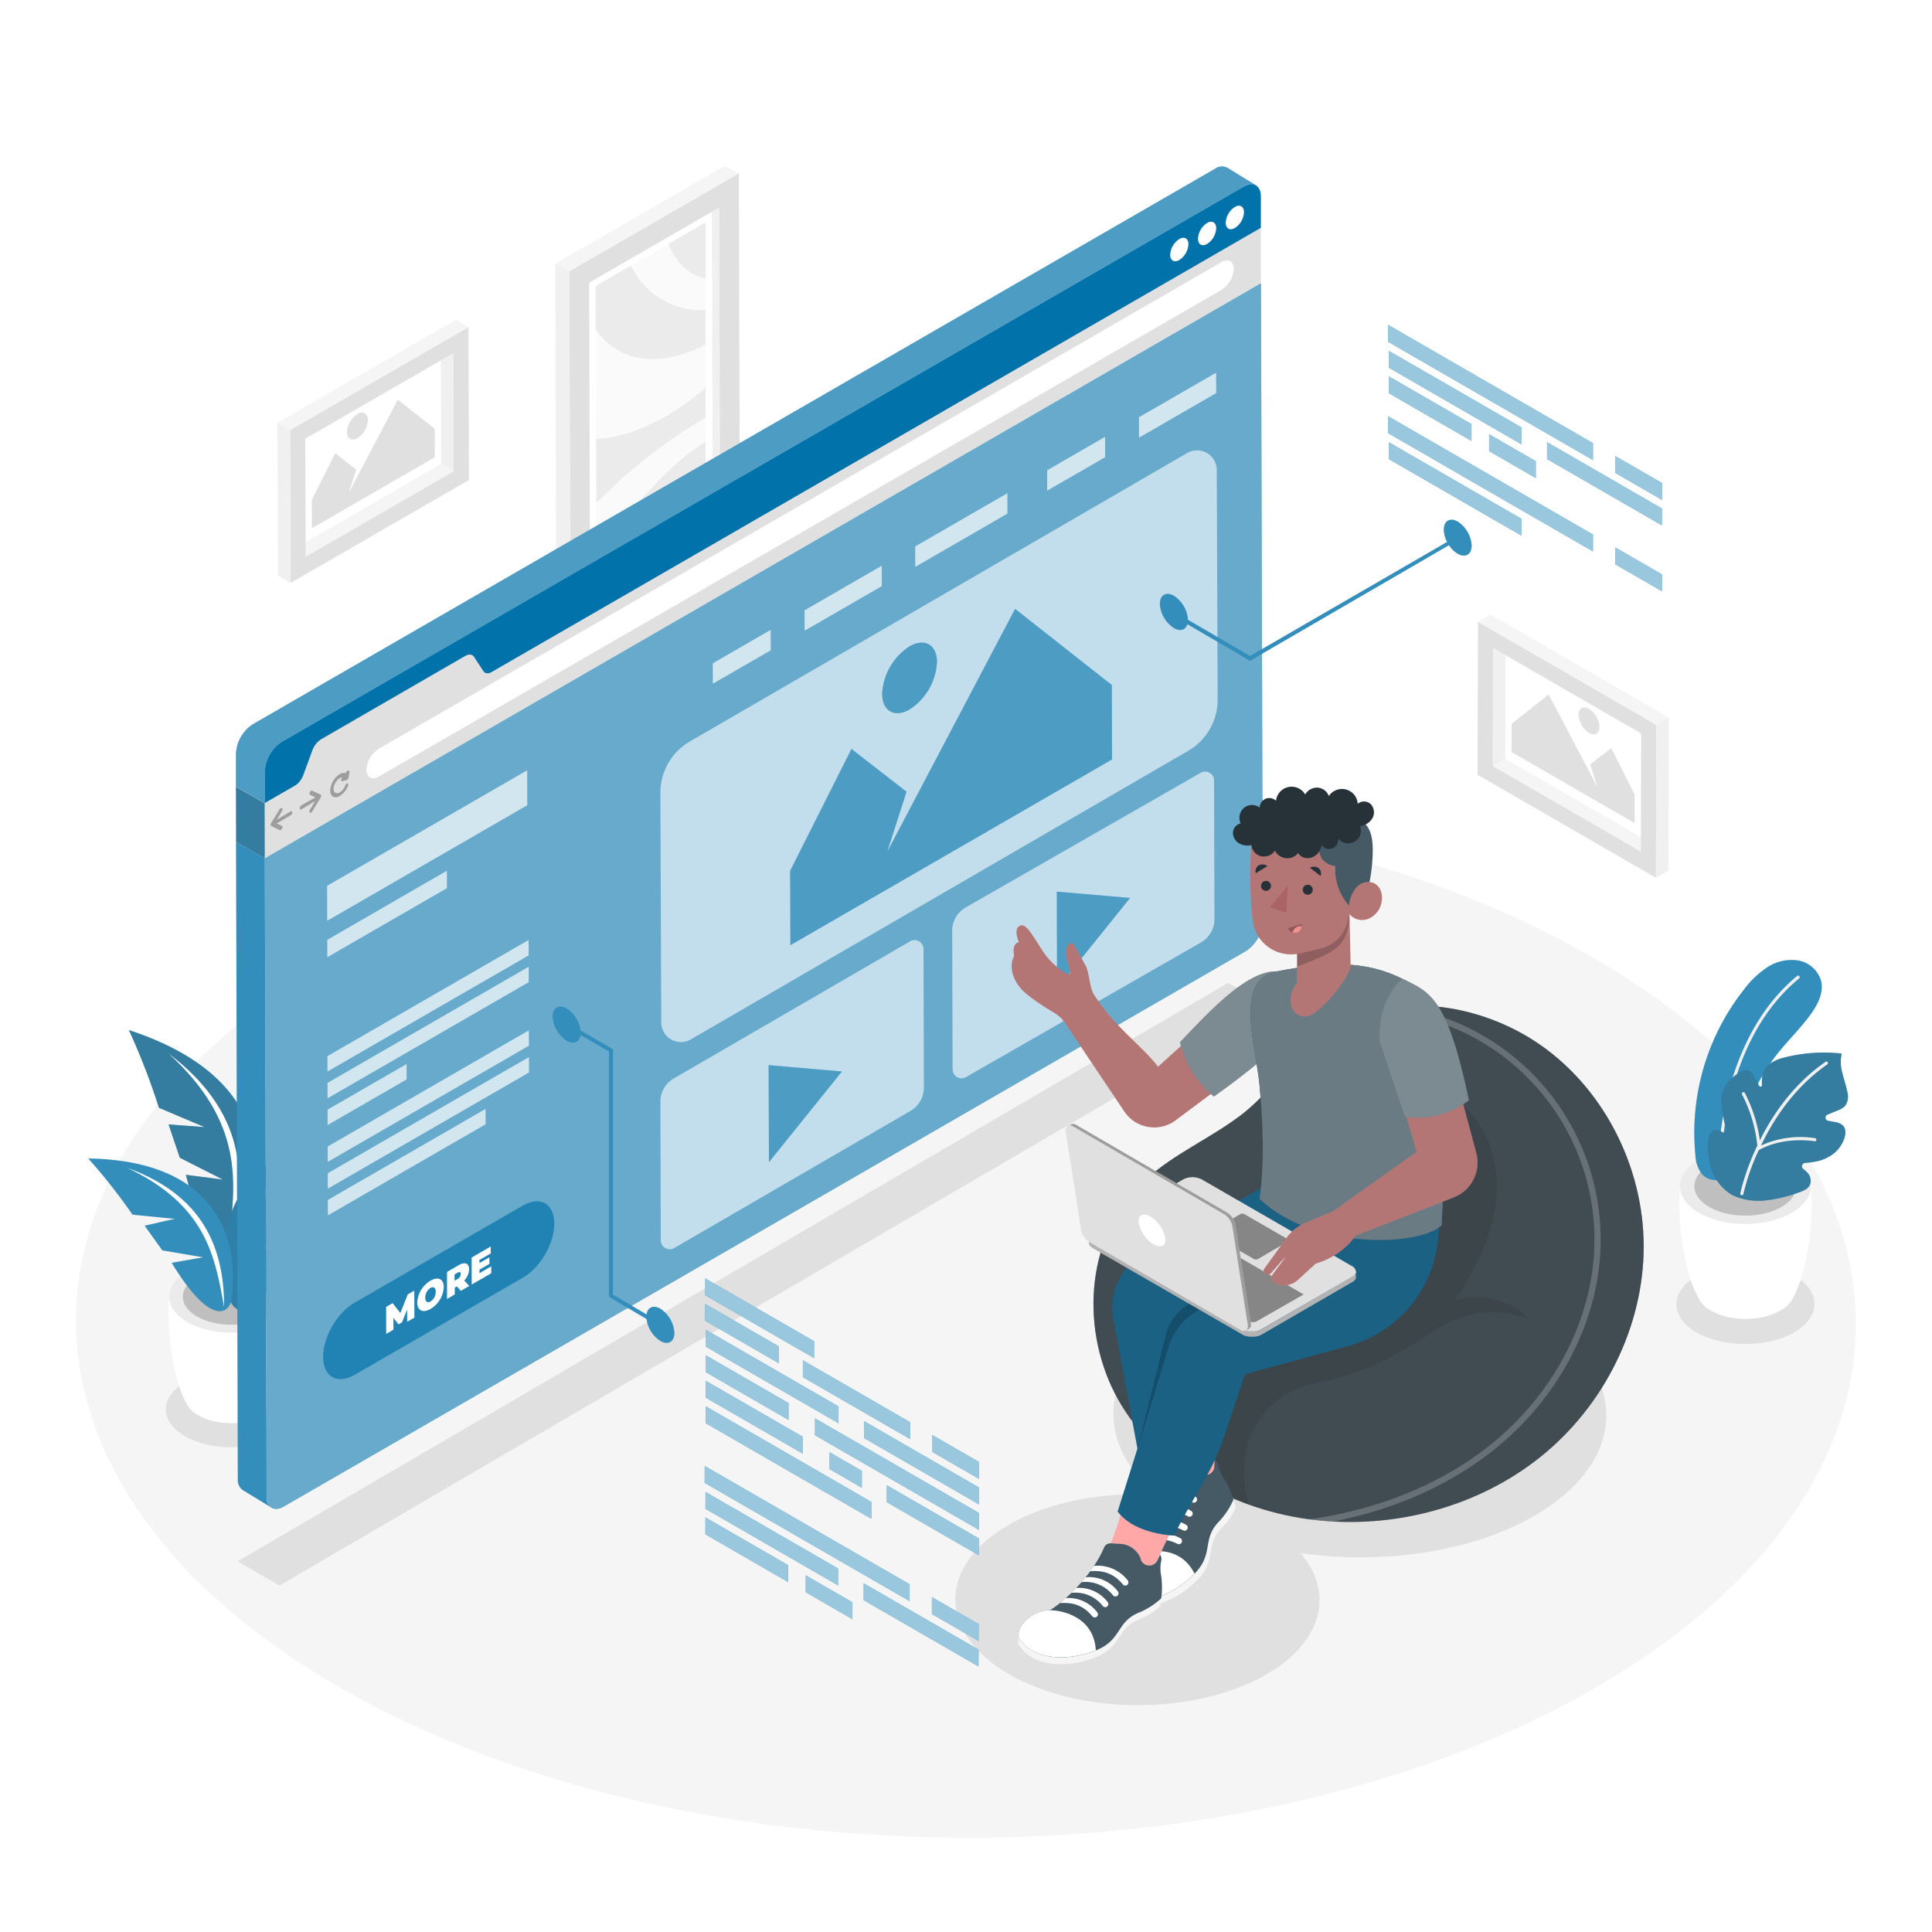 <svg class="animated" id="freepik_stories-landing-page" xmlns="http://www.w3.org/2000/svg" viewBox="0 0 500 500" version="1.1" xmlns:xlink="http://www.w3.org/1999/xlink" xmlns:svgjs="http://svgjs.com/svgjs"><style>svg#freepik_stories-landing-page:not(.animated) .animable {opacity: 0;}svg#freepik_stories-landing-page.animated #freepik--landing-page--inject-93 {animation: 3s Infinite  linear floating;animation-delay: 0s;}svg#freepik_stories-landing-page.animated #freepik--Character--inject-93 {animation: 3s Infinite  linear floating;animation-delay: 0s;}            @keyframes floating {                0% {                    opacity: 1;                    transform: translateY(0px);                }                50% {                    transform: translateY(-10px);                }                100% {                    opacity: 1;                    transform: translateY(0px);                }            }        </style><g id="freepik--Floor--inject-93" class="animable" style="transform-origin: 249.977px 342.2px;"><path d="M412.32,247.87c-90.23-52.1-236-52.1-325.7,0s-89.18,136.56,1,188.66,236.07,52.1,325.72,0S502.56,300,412.32,247.87Z" style="fill: rgb(245, 245, 245); transform-origin: 249.977px 342.2px;" id="el6wzrxljtpe2" class="animable"></path></g><g id="freepik--Shadows--inject-93" class="animable" style="transform-origin: 256.24px 347.832px;"><path d="M47.93,357.72c6.67-3.86,17.46-3.86,24.09,0s6.59,10.1-.08,13.95-17.46,3.86-24.09,0S41.25,361.57,47.93,357.72Z" style="fill: rgb(224, 224, 224); transform-origin: 59.933px 364.693px;" id="el1t4qidoliey" class="animable"></path><path d="M439.12,330.2c7-4,18.31-4,25.27,0s6.91,10.59-.08,14.63-18.32,4-25.27,0S432.12,334.24,439.12,330.2Z" style="fill: rgb(224, 224, 224); transform-origin: 451.715px 337.523px;" id="el40nbgmggz7z" class="animable"></path><polygon points="328.71 260.64 72.35 410.34 61.49 404.07 317.85 254.37 328.71 260.64" style="fill: rgb(224, 224, 224); transform-origin: 195.1px 332.355px;" id="elzvb94vcu8ns" class="animable"></polygon><path d="M396.87,340c-25-14.43-65.37-14.43-90.19,0-21.94,12.74-24.37,32.48-7.41,46.86-13.69-.85-27.87,1.76-38.32,7.83-18.35,10.66-18.25,27.95.21,38.61s48.31,10.66,66.65,0c14.6-8.48,17.51-21.16,8.79-31.35,21,3,44.18-.19,60.56-9.71C422,377.84,421.86,354.45,396.87,340Z" style="fill: rgb(224, 224, 224); transform-origin: 331.476px 385.236px;" id="eliy4ek1h04hs" class="animable"></path></g><g id="freepik--Pictures--inject-93" class="animable" style="transform-origin: 251.87px 135.04px;"><polygon points="114.09 93.27 79.01 113.53 79.09 140.34 114.17 120.08 114.09 93.27" style="fill: none; transform-origin: 96.59px 116.805px;" id="el8ytyqxqi24h" class="animable"></polygon><polygon points="114.09 93.27 114.17 120.08 117.42 121.97 117.33 91.4 114.09 93.27" style="fill: rgb(240, 240, 240); transform-origin: 115.755px 106.685px;" id="elvab98ruqo7" class="animable"></polygon><polygon points="79.09 140.34 79.1 144.1 117.42 121.97 114.17 120.08 79.09 140.34" style="fill: rgb(245, 245, 245); transform-origin: 98.255px 132.09px;" id="el10tgecofu5a" class="animable"></polygon><path d="M121.25,84.63,75.07,111.29l.11,39.59,46.18-26.66ZM79.1,144.1v-3.76L79,113.53l35.08-20.26,3.24-1.87.09,30.57Z" style="fill: rgb(224, 224, 224); transform-origin: 98.215px 117.755px;" id="el22ay6igfyw7" class="animable"></path><polygon points="121.25 84.63 118 82.74 71.82 109.4 75.07 111.29 121.25 84.63" style="fill: rgb(245, 245, 245); transform-origin: 96.535px 97.015px;" id="el7rljjnn5qg5" class="animable"></polygon><polygon points="71.82 109.4 71.93 148.99 75.18 150.88 75.07 111.29 71.82 109.4" style="fill: rgb(240, 240, 240); transform-origin: 73.5px 130.14px;" id="el1phcpmq8n44" class="animable"></polygon><polygon points="389.65 169.56 424.73 189.82 424.66 216.63 389.57 196.38 389.65 169.56" style="fill: none; transform-origin: 407.15px 193.095px;" id="el7zbold418ds" class="animable"></polygon><polygon points="389.65 169.56 389.57 196.38 386.32 198.26 386.41 167.69 389.65 169.56" style="fill: rgb(240, 240, 240); transform-origin: 387.985px 182.975px;" id="el7rw4burj0qt" class="animable"></polygon><polygon points="424.66 216.63 424.65 220.39 386.32 198.26 389.57 196.38 424.66 216.63" style="fill: rgb(245, 245, 245); transform-origin: 405.49px 208.385px;" id="el13nyzjirq7m" class="animable"></polygon><path d="M382.39,200.51l46.17,26.66.11-39.59L382.5,160.92Zm3.94-2.25.08-30.57,3.24,1.87,35.08,20.26-.07,26.81v3.76Z" style="fill: rgb(224, 224, 224); transform-origin: 405.53px 194.045px;" id="elv5mowjq578" class="animable"></path><polygon points="382.5 160.92 385.75 159.03 431.92 185.69 428.67 187.58 382.5 160.92" style="fill: rgb(245, 245, 245); transform-origin: 407.21px 173.305px;" id="el986joj0w09j" class="animable"></polygon><polygon points="431.92 185.69 431.81 225.28 428.56 227.17 428.67 187.58 431.92 185.69" style="fill: rgb(240, 240, 240); transform-origin: 430.24px 206.43px;" id="eliy4b3eit77o" class="animable"></polygon><path d="M168.3,109.81h0l1.26-.62h0Z" style="fill: none; transform-origin: 168.93px 109.5px;" id="elntiny11epfm" class="animable"></path><path d="M167.84,110h0l.46-.22h0Z" style="fill: none; transform-origin: 168.07px 109.89px;" id="elwsvzhrgr1ja" class="animable"></path><polygon points="182.61 57.56 173.02 63.1 163.27 68.73 173.02 63.1 182.61 57.56" style="fill: none; transform-origin: 172.94px 63.145px;" id="el51ntf1ivxgf" class="animable"></polygon><polygon points="182.7 89.19 182.68 80.29 182.65 72.15 182.68 80.29 182.7 89.19" style="fill: none; transform-origin: 182.675px 80.67px;" id="elzkpc3098kyh" class="animable"></polygon><path d="M169.56,109.19l.27-.13-.27.13Z" style="fill: none; transform-origin: 169.695px 109.125px;" id="elpwwnxrkhf8" class="animable"></path><polygon points="182.81 128.21 182.79 120.77 182.77 114.25 182.79 120.77 182.81 128.21" style="fill: none; transform-origin: 182.79px 121.23px;" id="el22slscomlpv" class="animable"></polygon><path d="M164.12,111.56q1.84-.66,3.72-1.53h0Q166,110.9,164.12,111.56Z" style="fill: none; transform-origin: 165.98px 110.795px;" id="elkb4jc65qoz" class="animable"></path><polygon points="154.12 85.03 154.2 113.62 154.25 130.19 154.2 113.62 154.12 85.03" style="fill: none; transform-origin: 154.185px 107.61px;" id="elm9mqyvogr3k" class="animable"></polygon><path d="M182.79,120.76l0-6.51-.3.17-.54.32c-4.81,2.91-9.64,7.47-14.13,12.41-.75.81-1.48,1.64-2.21,2.47-3.79,4.34-7.49,8.94-11.31,13.24l0,10.52,4.59-2.65A101.06,101.06,0,0,1,182.79,120.76Z" style="fill: rgb(235, 235, 235); transform-origin: 168.545px 133.815px;" id="el17h4r6nmycm" class="animable"></path><path d="M182.84,136.91l0-8.7a55.19,55.19,0,0,0-9.76,14.35Z" style="fill: rgb(235, 235, 235); transform-origin: 177.96px 135.385px;" id="elplukiobg9j" class="animable"></path><path d="M173.05,142.56a55.19,55.19,0,0,1,9.76-14.35l0-7.45a101.06,101.06,0,0,0-23.89,30l14.15-8.17Z" style="fill: rgb(250, 250, 250); transform-origin: 170.865px 135.76px;" id="elkt0j3aqgl7" class="animable"></path><path d="M167.84,110h0" style="fill: none; stroke: gray; stroke-linecap: round; stroke-linejoin: round; stroke-width: 0px; transform-origin: 167.84px 110px;" id="el0qq1357v21z" class="animable"></path><path d="M168.3,109.81h0" style="fill: none; stroke: gray; stroke-linecap: round; stroke-linejoin: round; stroke-width: 0px; transform-origin: 168.3px 109.81px;" id="elwi29033jyjs" class="animable"></path><path d="M163.45,111.79l.67-.23q1.84-.66,3.72-1.53l.46-.22,1.26-.62c.73-.37,1.45-.76,2.18-1.17-.73.41-1.45.8-2.18,1.17l.27-.13c.63-.33,1.27-.68,1.91-1l.41-.23.34-.2a69.83,69.83,0,0,0,9.82-7l.42-.37,0-11c-7,3.57-13.85,4.68-19.39,3A17,17,0,0,1,154.12,85l.08,28.59A33.46,33.46,0,0,0,163.45,111.79Z" style="fill: rgb(250, 250, 250); transform-origin: 168.425px 99.295px;" id="elxxazmqqyahk" class="animable"></path><path d="M167.8,127.15c4.49-4.94,9.32-9.5,14.13-12.41l.54-.32.3-.17,0-6.3A136.44,136.44,0,0,0,157,127.53c-.93.89-1.86,1.79-2.79,2.66l0,12.67c3.82-4.3,7.52-8.9,11.31-13.24C166.32,128.79,167.05,128,167.8,127.15Z" style="fill: rgb(250, 250, 250); transform-origin: 168.49px 125.405px;" id="elcbc3ad72s2p" class="animable"></path><path d="M182.75,108l0-7.76-.42.37a69.83,69.83,0,0,1-9.82,7l-.34.2-.41.23c-.64.36-1.28.71-1.91,1l-.27.13-.17.09h0l.17-.09-1.26.62-.46.22q-1.87.87-3.72,1.53l.7-.26-.7.26-.67.23a33.46,33.46,0,0,1-9.25,1.83l.05,16.57c.93-.87,1.86-1.77,2.79-2.66A136.44,136.44,0,0,1,182.75,108Z" style="fill: rgb(235, 235, 235); transform-origin: 168.485px 115.205px;" id="elwo3izwt6wqr" class="animable"></path><path d="M182.68,80.29l0-8.14c-4.41-1-7.83-4.24-9.63-9.05l-9.75,5.63A20.15,20.15,0,0,0,182.68,80.29Z" style="fill: rgb(250, 250, 250); transform-origin: 172.99px 71.711px;" id="el1venvcephja" class="animable"></path><path d="M163.31,92.15c5.54,1.72,12.41.61,19.39-3l0-8.9a20.15,20.15,0,0,1-19.41-11.56L154.09,74l0,11A17,17,0,0,0,163.31,92.15Z" style="fill: rgb(235, 235, 235); transform-origin: 168.395px 80.817px;" id="elkr4ke0cssv" class="animable"></path><path d="M184.21,54.79,152.47,73.12l.24,83,31.74-18.32Zm-29.9,98.59,0-10.52,0-12.67-.05-16.57L154.12,85l0-11,9.18-5.3L173,63.1l9.59-5.54,0,14.59,0,8.14,0,8.9,0,11,0,7.76,0,6.3,0,6.51,0,7.45,0,8.7-9.79,5.65h0l-14.15,8.17Z" style="fill: rgb(255, 255, 255); transform-origin: 168.46px 105.455px;" id="ell2q5260qns7" class="animable"></path><path d="M169.36,109.29h0" style="fill: none; stroke: gray; stroke-linecap: round; stroke-linejoin: round; stroke-width: 0px; transform-origin: 169.36px 109.29px;" id="el5vgixkzcdof" class="animable"></path><path d="M169.39,109.28l.17-.09" style="fill: none; stroke: gray; stroke-linecap: round; stroke-linejoin: round; stroke-width: 0px; transform-origin: 169.475px 109.235px;" id="elayex463910f" class="animable"></path><path d="M171.74,108c-.73.41-1.45.8-2.18,1.17" style="fill: none; stroke: gray; stroke-linecap: round; stroke-linejoin: round; stroke-width: 0px; transform-origin: 170.65px 108.585px;" id="elshw542i0ty" class="animable"></path><line x1="169.56" y1="109.19" x2="169.56" y2="109.19" style="fill: none; stroke: gray; stroke-linecap: round; stroke-linejoin: round; stroke-width: 0px; transform-origin: 169.56px 109.19px;" id="el2tk8dcz9fzb" class="animable"></line><path d="M164.12,111.56l.7-.26" style="fill: none; stroke: gray; stroke-linecap: round; stroke-linejoin: round; stroke-width: 0px; transform-origin: 164.47px 111.43px;" id="el7p38et4ot75" class="animable"></path><path d="M182.65,72.15l0-14.59L173,63.1C174.82,67.91,178.24,71.12,182.65,72.15Z" style="fill: rgb(235, 235, 235); transform-origin: 177.825px 64.855px;" id="elter3i22vblg" class="animable"></path><polygon points="184.45 137.82 152.71 156.15 152.71 158.36 186.35 138.93 184.45 137.82" style="fill: rgb(202, 202, 202); transform-origin: 169.53px 148.09px;" id="eleondxfg58m8" class="animable"></polygon><polygon points="184.21 54.79 184.45 137.82 186.35 138.93 186.11 53.7 184.21 54.79" style="fill: rgb(240, 240, 240); transform-origin: 185.28px 96.315px;" id="el1wfhrn5lr6h" class="animable"></polygon><path d="M191.22,44.86,147.33,70.19l.28,97,43.88-25.34Zm-38.51,113.5v-2.21l-.24-83,31.74-18.33,1.9-1.09.25,85.23Z" style="fill: rgb(224, 224, 224); transform-origin: 169.41px 106.025px;" id="elas9xsb9a309" class="animable"></path><polygon points="191.22 44.86 187.6 42.91 143.72 68.25 147.34 70.19 191.22 44.86" style="fill: rgb(245, 245, 245); transform-origin: 167.47px 56.55px;" id="eledc5fqxfc" class="animable"></polygon><polygon points="143.72 68.25 143.99 165.25 147.61 167.19 147.34 70.19 143.72 68.25" style="fill: rgb(240, 240, 240); transform-origin: 145.665px 117.72px;" id="el79r8u4ufw66" class="animable"></polygon><polygon points="102.95 103.45 112.51 110.98 112.53 118.34 80.71 136.72 80.69 129.36 86.76 117.31 92.2 121.54 90.28 127.52 93.07 122.21 102.95 103.45" style="fill: rgb(224, 224, 224); transform-origin: 96.61px 120.085px;" id="elydcs04ct9jl" class="animable"></polygon><path d="M92.49,107.16c1.5-.86,2.72-.17,2.73,1.55a6,6,0,0,1-2.71,4.68c-1.5.87-2.71.17-2.72-1.55A6,6,0,0,1,92.49,107.16Z" style="fill: rgb(224, 224, 224); transform-origin: 92.505px 110.277px;" id="elp24u616qiyi" class="animable"></path><polygon points="400.8 179.74 391.23 187.28 391.21 194.64 423.03 213.01 423.05 205.65 416.99 193.6 411.54 197.83 413.47 203.81 410.67 198.5 400.8 179.74" style="fill: rgb(224, 224, 224); transform-origin: 407.13px 196.375px;" id="ele5n2zfnm8nu" class="animable"></polygon><path d="M411.25,183.45c-1.5-.86-2.72-.17-2.72,1.55a6,6,0,0,0,2.7,4.69c1.5.86,2.72.17,2.72-1.56A5.94,5.94,0,0,0,411.25,183.45Z" style="fill: rgb(224, 224, 224); transform-origin: 411.24px 186.57px;" id="elvc91sxes0nk" class="animable"></path></g><g id="freepik--Plants--inject-93" class="animable" style="transform-origin: 250.559px 308.38px;"><path d="M43.77,335.54l16.16.48,16.16-.48c.7,10.92-1.43,22-4.37,27.47h0a7.41,7.41,0,0,1-3.2,3.26C63.74,369,56,369,51.3,366.27a7.23,7.23,0,0,1-3.2-3.34C45.19,357.46,43.08,346.4,43.77,335.54Z" style="fill: rgb(255, 255, 255); transform-origin: 59.931px 351.929px;" id="elabib18n9cmk" class="animable"></path><path d="M48.54,328.93c-6.33,3.65-6.36,9.58-.07,13.23s16.52,3.66,22.85,0,6.37-9.58.08-13.23S54.88,325.27,48.54,328.93Z" style="fill: rgb(235, 235, 235); transform-origin: 59.932px 335.545px;" id="el7rhn9ibwqs3" class="animable"></path><path d="M51.05,330.38c-4.94,2.85-5,7.48-.06,10.33s12.89,2.85,17.83,0,5-7.48.06-10.33S56,327.53,51.05,330.38Z" style="fill: rgb(224, 224, 224); transform-origin: 59.935px 335.545px;" id="elr0xsbjkw7wd" class="animable"></path><g id="elqpeqkt1l1gk"><g style="opacity: 0.15; transform-origin: 59.935px 335.545px;" class="animable"><path d="M51.05,330.38c-4.94,2.85-5,7.48-.06,10.33s12.89,2.85,17.83,0,5-7.48.06-10.33S56,327.53,51.05,330.38Z" id="elx769c07y06n" class="animable" style="transform-origin: 59.935px 335.545px;"></path></g></g><path d="M33.36,266.59c36.42,11.92,36.75,36.28,28.54,53.63-2.07,3.52-8.34,5.4-13.79-16.18l9.57,1.23-11.15-5.65L43.63,291l9.3.69-11.8-5A175,175,0,0,0,33.36,266.59Z" style="fill: rgb(1, 114, 170); transform-origin: 49.808px 294.488px;" id="elwmvraxus60r" class="animable"></path><g id="el5qms9y0qhs5"><path d="M33.36,266.59c36.42,11.92,36.75,36.28,28.54,53.63-2.07,3.52-8.34,5.4-13.79-16.18l9.57,1.23-11.15-5.65L43.63,291l9.3.69-11.8-5A175,175,0,0,0,33.36,266.59Z" style="opacity: 0.2; transform-origin: 49.808px 294.488px;" class="animable"></path></g><g id="elnuhpkbemgg"><path d="M33.36,266.59c36.42,11.92,36.75,36.28,28.54,53.63-2.07,3.52-8.34,5.4-13.79-16.18l9.57,1.23-11.15-5.65L43.63,291l9.3.69-11.8-5A175,175,0,0,0,33.36,266.59Z" style="fill: rgb(255, 255, 255); opacity: 0.2; transform-origin: 49.808px 294.488px;" class="animable"></path></g><path d="M43.66,272.68C62.87,287.26,64.6,304,59.18,321.41,61.1,306.05,63.17,290.52,43.66,272.68Z" style="fill: rgb(255, 255, 255); transform-origin: 52.756px 297.045px;" id="el3jjacawk5ef" class="animable"></path><path d="M95.05,291.34c-35.9,5.05-40.26,27.68-35.49,45.21,1.34,3.61,6.86,6.41,15.53-12.78L66,323.32l11.32-3.41,4.13-7.58-8.77-.9,11.81-2.66A163.56,163.56,0,0,1,95.05,291.34Z" style="fill: rgb(1, 114, 170); transform-origin: 76.51px 315.246px;" id="elm4jwkvly2l" class="animable"></path><g id="elfdyvxmyqv"><path d="M95.05,291.34c-35.9,5.05-40.26,27.68-35.49,45.21,1.34,3.61,6.86,6.41,15.53-12.78L66,323.32l11.32-3.41,4.13-7.58-8.77-.9,11.81-2.66A163.56,163.56,0,0,1,95.05,291.34Z" style="fill: rgb(255, 255, 255); opacity: 0.2; transform-origin: 76.51px 315.246px;" class="animable"></path></g><g id="ela7d8c382e1"><path d="M95.05,291.34c-35.9,5.05-40.26,27.68-35.49,45.21,1.34,3.61,6.86,6.41,15.53-12.78L66,323.32l11.32-3.41,4.13-7.58-8.77-.9,11.81-2.66A163.56,163.56,0,0,1,95.05,291.34Z" style="opacity: 0.1; transform-origin: 76.51px 315.246px;" class="animable"></path></g><path d="M84.44,295.3C64.13,305.68,59.74,321,61.9,338.11,62.66,323.48,63.31,308.67,84.44,295.3Z" style="fill: rgb(255, 255, 255); transform-origin: 72.921px 316.705px;" id="eltilq885o2zr" class="animable"></path><path d="M22.86,299.82c32.92.54,39.38,20.45,37,36.77-.8,3.41-5.47,6.55-15.42-9.77l8.16-1.43-10.59-1.8-4.57-6.37,7.8-1.79-10.94-1.08A150.2,150.2,0,0,0,22.86,299.82Z" style="fill: rgb(1, 114, 170); transform-origin: 41.582px 319.573px;" id="elsxz5ybdz3k" class="animable"></path><path d="M32.86,302.2C52.32,309.29,58,322.56,58,338.26,55.64,325.17,53.4,311.89,32.86,302.2Z" style="fill: rgb(255, 255, 255); transform-origin: 45.43px 320.23px;" id="elcxz5kxdhkqd" class="animable"></path><g id="ela01u2bmnf5w"><path d="M22.86,299.82c32.92.54,39.38,20.45,37,36.77-.8,3.41-5.47,6.55-15.42-9.77l8.16-1.43-10.59-1.8-4.57-6.37,7.8-1.79-10.94-1.08A150.2,150.2,0,0,0,22.86,299.82Z" style="fill: rgb(255, 255, 255); opacity: 0.2; transform-origin: 41.582px 319.573px;" class="animable"></path></g><path d="M434.77,306.94l16.94.5,17-.5c.73,11.45-1.5,23.11-4.58,28.81h0a7.72,7.72,0,0,1-3.35,3.41c-5,2.89-13.08,2.89-18,0a7.51,7.51,0,0,1-3.35-3.5C436.25,329.93,434,318.33,434.77,306.94Z" style="fill: rgb(255, 255, 255); transform-origin: 451.734px 324.134px;" id="elk914cr0ee" class="animable"></path><path d="M439.77,300c-6.64,3.84-6.68,10.05-.08,13.89s17.33,3.83,24,0,6.67-10.05.08-13.89S446.41,296.17,439.77,300Z" style="fill: rgb(235, 235, 235); transform-origin: 451.734px 306.945px;" id="el3raepsrcm4l" class="animable"></path><path d="M442.4,301.53c-5.18,3-5.21,7.84-.07,10.83s13.52,3,18.7,0,5.21-7.84.06-10.83S447.58,298.54,442.4,301.53Z" style="fill: rgb(224, 224, 224); transform-origin: 451.714px 306.947px;" id="elm6frx1hp05g" class="animable"></path><g id="el2xrcwomreyg"><g style="opacity: 0.15; transform-origin: 451.714px 306.947px;" class="animable"><path d="M442.4,301.53c-5.18,3-5.21,7.84-.07,10.83s13.52,3,18.7,0,5.21-7.84.06-10.83S447.58,298.54,442.4,301.53Z" id="eldyhtw79nvtc" class="animable" style="transform-origin: 451.714px 306.947px;"></path></g></g><path d="M460.36,272.26c2.75-3.42,5.95-6.49,8.48-10.09,1.73-2.46,3.17-5.46,2.44-8.37a7.5,7.5,0,0,0-5.93-5.23,11.38,11.38,0,0,0-8,1.78,24.28,24.28,0,0,0-6,5.73,59.81,59.81,0,0,0-12.6,42.7,9,9,0,0,0,1.58,4.91,4.89,4.89,0,0,0,5.06,1.55c4.62-1.37,4-7.61,4.76-11.27a51.09,51.09,0,0,1,10.19-21.71Z" style="fill: rgb(1, 114, 170); transform-origin: 454.979px 276.933px;" id="elbmfvocaycuu" class="animable"></path><g id="el06sikdva7p5"><path d="M460.36,272.26c2.75-3.42,5.95-6.49,8.48-10.09,1.73-2.46,3.17-5.46,2.44-8.37a7.5,7.5,0,0,0-5.93-5.23,11.38,11.38,0,0,0-8,1.78,24.28,24.28,0,0,0-6,5.73,59.81,59.81,0,0,0-12.6,42.7,9,9,0,0,0,1.58,4.91,4.89,4.89,0,0,0,5.06,1.55c4.62-1.37,4-7.61,4.76-11.27a51.09,51.09,0,0,1,10.19-21.71Z" style="fill: rgb(255, 255, 255); opacity: 0.2; transform-origin: 454.979px 276.933px;" class="animable"></path></g><path d="M445.12,300.59a.41.41,0,0,0,.33-.38c.32-7.41,2.73-32.7,20.16-47a.4.4,0,0,0,.06-.57.41.41,0,0,0-.57-.06c-17.69,14.57-20.13,40.15-20.46,47.65a.41.41,0,0,0,.39.42Z" style="fill: rgb(240, 240, 240); transform-origin: 455.201px 276.571px;" id="eli6supflbk7s" class="animable"></path><path d="M442.58,301.4a12.34,12.34,0,0,0,5.66,7.84,15.91,15.91,0,0,0,8.56,1.44,37.87,37.87,0,0,0,8.7-2.06c1.39-.47,2.95-1.11,3.1-2.84a3.08,3.08,0,0,0-1-2.44,11.45,11.45,0,0,0-.9-.78.89.89,0,0,1,.47-1.6,20.74,20.74,0,0,0,2.48-.31,10.89,10.89,0,0,0,5.2-2.35,8.71,8.71,0,0,0,2.41-3.56c.42-1.16.54-2.62-.35-3.49a3.76,3.76,0,0,0-1.92-.84c-.62-.13-1.24-.25-1.87-.35a.83.83,0,0,1-.19-1.58l2.63-1.09a4.94,4.94,0,0,0,2-1.24,4.33,4.33,0,0,0,.51-3.62c-.32-1.65-.89-3.23-1.28-4.87a10.46,10.46,0,0,1-.17-5,41.73,41.73,0,0,0-14.73,1,10.6,10.6,0,0,0-4,1.76c-1.64,1.31-2.06,3.28-1.89,5.41a.38.38,0,0,1-.71.2L453.59,278a2,2,0,0,0-2.62-.84,12.1,12.1,0,0,0-3.84,3,6.66,6.66,0,0,0-1.64,4.92,43,43,0,0,0,1.22,7.22.66.66,0,0,1-1,.7l-.08-.05a2.23,2.23,0,0,0-1.59-.46c-1.48.18-1.86,1.68-2,3A25,25,0,0,0,442.58,301.4Z" style="fill: rgb(1, 114, 170); transform-origin: 460.144px 291.592px;" id="elqnpa9swxgtf" class="animable"></path><g id="elcroaedg11l"><path d="M442.58,301.4a12.34,12.34,0,0,0,5.66,7.84,15.91,15.91,0,0,0,8.56,1.44,37.87,37.87,0,0,0,8.7-2.06c1.39-.47,2.95-1.11,3.1-2.84a3.08,3.08,0,0,0-1-2.44,11.45,11.45,0,0,0-.9-.78.89.89,0,0,1,.47-1.6,20.74,20.74,0,0,0,2.48-.31,10.89,10.89,0,0,0,5.2-2.35,8.71,8.71,0,0,0,2.41-3.56c.42-1.16.54-2.62-.35-3.49a3.76,3.76,0,0,0-1.92-.84c-.62-.13-1.24-.25-1.87-.35a.83.83,0,0,1-.19-1.58l2.63-1.09a4.94,4.94,0,0,0,2-1.24,4.33,4.33,0,0,0,.51-3.62c-.32-1.65-.89-3.23-1.28-4.87a10.46,10.46,0,0,1-.17-5,41.73,41.73,0,0,0-14.73,1,10.6,10.6,0,0,0-4,1.76c-1.64,1.31-2.06,3.28-1.89,5.41a.38.38,0,0,1-.71.2L453.59,278a2,2,0,0,0-2.62-.84,12.1,12.1,0,0,0-3.84,3,6.66,6.66,0,0,0-1.64,4.92,43,43,0,0,0,1.22,7.22.66.66,0,0,1-1,.7l-.08-.05a2.23,2.23,0,0,0-1.59-.46c-1.48.18-1.86,1.68-2,3A25,25,0,0,0,442.58,301.4Z" style="opacity: 0.2; transform-origin: 460.144px 291.592px;" class="animable"></path></g><g id="elc198ud5hr1"><path d="M442.58,301.4a12.34,12.34,0,0,0,5.66,7.84,15.91,15.91,0,0,0,8.56,1.44,37.87,37.87,0,0,0,8.7-2.06c1.39-.47,2.95-1.11,3.1-2.84a3.08,3.08,0,0,0-1-2.44,11.45,11.45,0,0,0-.9-.78.89.89,0,0,1,.47-1.6,20.74,20.74,0,0,0,2.48-.31,10.89,10.89,0,0,0,5.2-2.35,8.71,8.71,0,0,0,2.41-3.56c.42-1.16.54-2.62-.35-3.49a3.76,3.76,0,0,0-1.92-.84c-.62-.13-1.24-.25-1.87-.35a.83.83,0,0,1-.19-1.58l2.63-1.09a4.94,4.94,0,0,0,2-1.24,4.33,4.33,0,0,0,.51-3.62c-.32-1.65-.89-3.23-1.28-4.87a10.46,10.46,0,0,1-.17-5,41.73,41.73,0,0,0-14.73,1,10.6,10.6,0,0,0-4,1.76c-1.64,1.31-2.06,3.28-1.89,5.41a.38.38,0,0,1-.71.2L453.59,278a2,2,0,0,0-2.62-.84,12.1,12.1,0,0,0-3.84,3,6.66,6.66,0,0,0-1.64,4.92,43,43,0,0,0,1.22,7.22.66.66,0,0,1-1,.7l-.08-.05a2.23,2.23,0,0,0-1.59-.46c-1.48.18-1.86,1.68-2,3A25,25,0,0,0,442.58,301.4Z" style="fill: rgb(255, 255, 255); opacity: 0.2; transform-origin: 460.144px 291.592px;" class="animable"></path></g><path d="M450.39,308.84a59.13,59.13,0,0,1,4-11.48.41.41,0,0,1,.14-.3l.27-.6a37.11,37.11,0,0,0-3.92-13.14.41.41,0,1,1,.7-.41,37.65,37.65,0,0,1,3.87,12.22c3.35-6.72,8.7-14.59,17-20.33a.39.39,0,0,1,.56.1.4.4,0,0,1-.1.56c-8.52,5.93-13.89,14.14-17.16,21a24.73,24.73,0,0,1,14-1.9.4.4,0,0,1,.32.47.39.39,0,0,1-.32.32h-.15c-.08,0-7.79-1.41-14.45,2.31A58.86,58.86,0,0,0,451.18,309a.39.39,0,0,1-.32.31h-.16A.39.39,0,0,1,450.39,308.84Z" style="fill: rgb(240, 240, 240); transform-origin: 461.732px 292.016px;" id="elpj72k7mg29s" class="animable"></path></g><g id="freepik--landing-page--inject-93" class="animable" style="transform-origin: 193.935px 216.795px;"><polygon points="68.55 222.15 68.51 207.88 61.07 203.65 61.11 217.58 61.11 217.58 61.11 217.9 68.55 222.15 68.55 222.15" style="fill: rgb(1, 114, 170); transform-origin: 64.81px 212.9px;" id="elubuou2j1co" class="animable"></polygon><path d="M69,387.38l-.47-165.23-7.44-4.25.46,164.92a3.13,3.13,0,0,0,1.25,2.79h0l0,0,0,0,7.34,4.48A3.09,3.09,0,0,1,69,387.38Z" style="fill: rgb(1, 114, 170); transform-origin: 65.615px 303.995px;" id="elu7mqrhl35z" class="animable"></path><g id="eljxi3axqsil8"><path d="M69,387.38l-.47-165.23-7.44-4.25.46,164.92a3.13,3.13,0,0,0,1.25,2.79h0l0,0,0,0,7.34,4.48A3.09,3.09,0,0,1,69,387.38Z" style="fill: rgb(255, 255, 255); opacity: 0.2; transform-origin: 65.615px 303.995px;" class="animable"></path></g><path d="M73.44,389.9a5.45,5.45,0,0,1-.86.4A5.45,5.45,0,0,0,73.44,389.9Z" style="fill: rgb(69, 90, 100); transform-origin: 73.01px 390.1px;" id="eleljquu2j2j" class="animable"></path><path d="M72,390.44l-.18,0Z" style="fill: rgb(69, 90, 100); transform-origin: 71.91px 390.44px;" id="el4g0pp464fap" class="animable"></path><path d="M70.45,390.28h0l0,0Z" style="fill: rgb(69, 90, 100); transform-origin: 70.45px 390.28px;" id="eljtm6pcs2jeo" class="animable"></path><path d="M68.54,207.85l0-8.21A9.71,9.71,0,0,1,72.9,192l249-143.75a3.15,3.15,0,0,1,3.08-.33l-7.35-4.51h0a3.06,3.06,0,0,0-3.18.26l-249,143.75a9.68,9.68,0,0,0-4.39,7.62l0,8.22h0l0,0v.32l7.44,4.24Z" style="fill: rgb(1, 114, 170); transform-origin: 193.02px 125.466px;" id="elgjcmmdknqy7" class="animable"></path><g id="el97dobx9e3in"><path d="M68.54,207.85l0-8.21A9.71,9.71,0,0,1,72.9,192l249-143.75a3.15,3.15,0,0,1,3.08-.33l-7.35-4.51h0a3.06,3.06,0,0,0-3.18.26l-249,143.75a9.68,9.68,0,0,0-4.39,7.62l0,8.22h0l0,0v.32l7.44,4.24Z" style="fill: rgb(255, 255, 255); opacity: 0.3; transform-origin: 193.02px 125.466px;" class="animable"></path></g><g id="el0qc9xx9ob5dk"><polygon points="68.55 222.15 68.51 207.88 61.07 203.65 61.11 217.58 61.11 217.58 61.11 217.9 68.55 222.15 68.55 222.15" style="opacity: 0.2; transform-origin: 64.81px 212.9px;" class="animable"></polygon></g><g id="el2h9wk9rdqli"><polygon points="68.55 222.15 68.51 207.88 61.07 203.65 61.11 217.58 61.11 217.58 61.11 217.9 68.55 222.15 68.55 222.15" style="fill: rgb(255, 255, 255); opacity: 0.2; transform-origin: 64.81px 212.9px;" class="animable"></polygon></g><path d="M321.89,48.27c2.43-1.4,4.41-.27,4.42,2.53l0,8.22L68.54,207.85l0-8.21A9.71,9.71,0,0,1,72.9,192Z" style="fill: rgb(1, 114, 170); transform-origin: 197.425px 127.76px;" id="eletj96j6e1af" class="animable"></path><path d="M305.2,61.87c1.3-.76,2.36-.15,2.36,1.34a5.16,5.16,0,0,1-2.35,4.07c-1.3.76-2.36.15-2.36-1.34A5.13,5.13,0,0,1,305.2,61.87Z" style="fill: rgb(255, 255, 255); transform-origin: 305.205px 64.575px;" id="el074fi951ecin" class="animable"></path><path d="M312.39,57.71c1.3-.75,2.36-.14,2.36,1.35a5.13,5.13,0,0,1-2.35,4.07c-1.3.75-2.36.15-2.36-1.35A5.19,5.19,0,0,1,312.39,57.71Z" style="fill: rgb(255, 255, 255); transform-origin: 312.395px 60.421px;" id="elpf9bmrpt5in" class="animable"></path><path d="M319.57,53.57c1.31-.76,2.36-.15,2.37,1.34A5.19,5.19,0,0,1,319.59,59c-1.3.76-2.36.15-2.37-1.34A5.19,5.19,0,0,1,319.57,53.57Z" style="fill: rgb(255, 255, 255); transform-origin: 319.58px 56.285px;" id="elkmm3qapbqbo" class="animable"></path><path d="M120.38,169.77c1-.56,1.87-.46,2.33.26l2.34,3.6c.47.72,1.36.82,2.33.26L326.3,59l0,14.29L68.55,222.17l0-14.29,7.64-4.41a5.89,5.89,0,0,0,2.33-2.95l2.3-6.28a5.79,5.79,0,0,1,2.32-2.94Z" style="fill: rgb(224, 224, 224); transform-origin: 197.425px 140.585px;" id="eldajtt0ajnru" class="animable"></path><path d="M326.34,73.31l.47,165.24a9.67,9.67,0,0,1-4.39,7.6L73.44,389.9c-2.44,1.41-4.41.28-4.42-2.52l-.47-165.23Z" style="fill: rgb(1, 114, 170); transform-origin: 197.68px 231.909px;" id="ely50pxxnr8m8" class="animable"></path><g id="elr3928kqjii"><g style="opacity: 0.4; transform-origin: 197.68px 231.909px;" class="animable"><path d="M326.34,73.31l.47,165.24a9.67,9.67,0,0,1-4.39,7.6L73.44,389.9c-2.44,1.41-4.41.28-4.42-2.52l-.47-165.23Z" style="fill: rgb(255, 255, 255); transform-origin: 197.68px 231.909px;" id="elry5cwob31xf" class="animable"></path></g></g><path d="M316.15,67.82c1.73-1,3.13-.2,3.14,1.79A6.9,6.9,0,0,1,316.17,75L98,201c-1.73,1-3.14.19-3.15-1.8a6.9,6.9,0,0,1,3.13-5.4Z" style="fill: rgb(255, 255, 255); transform-origin: 207.07px 134.409px;" id="elsr35kpdby59" class="animable"></path><path d="M72.67,209.15a.31.31,0,0,1,.33,0c.16.11.15.44,0,.73l-1.37,2.25L75.21,210a.27.27,0,0,1,.44.25.94.94,0,0,1-.44.77l-3.61,2.08,1.38.66c.18.09.2.4,0,.69a1,1,0,0,1-.32.36.35.35,0,0,1-.31,0l-2.21-1.06-.09-.09v0l0-.18,0-.22,0,0,.08-.18,2.21-3.62A.81.81,0,0,1,72.67,209.15Z" style="fill: rgb(224, 224, 224); transform-origin: 72.852px 211.974px;" id="elfbyjp295vzr" class="animable"></path><path d="M80.49,204.64a.33.33,0,0,1,.3,0L83,205.65l.08.1h0l0,.18,0,.22,0,.05-.07.18L80.81,210a.86.86,0,0,1-.3.3.29.29,0,0,1-.32,0c-.17-.1-.16-.43,0-.73l1.37-2.24L78,209.45c-.24.13-.44,0-.44-.26a1,1,0,0,1,.43-.76l3.62-2.08-1.38-.66c-.19-.09-.19-.4,0-.71A.88.88,0,0,1,80.49,204.64Z" style="fill: rgb(224, 224, 224); transform-origin: 80.32px 207.476px;" id="elhsltrmk4b7d" class="animable"></path><path d="M87.91,200.35a2,2,0,0,1,1.5-.28l.33-.44a.83.83,0,0,1,.24-.22.42.42,0,0,1,.24,0c.15,0,.22.18.2.4l-.19,1.36a1,1,0,0,1-.19.45.82.82,0,0,1-.24.22l-.11.05-1.07.3a.25.25,0,0,1-.33-.23.85.85,0,0,1,.2-.61l.1-.14a1.39,1.39,0,0,0-.67.2,3.51,3.51,0,0,0-1.59,2.74c0,1,.72,1.42,1.6.91a3.42,3.42,0,0,0,1.39-1.74,1,1,0,0,1,.38-.49.45.45,0,0,1,.21-.06c.22,0,.3.28.18.59A5.43,5.43,0,0,1,87.93,206c-1.36.78-2.47.15-2.48-1.42A5.44,5.44,0,0,1,87.91,200.35Z" style="fill: rgb(224, 224, 224); transform-origin: 87.937px 202.863px;" id="elduqviqaxo7" class="animable"></path><g id="elyj1nz83y90r"><g style="opacity: 0.3; transform-origin: 72.852px 211.974px;" class="animable"><path d="M72.67,209.15a.31.31,0,0,1,.33,0c.16.11.15.44,0,.73l-1.37,2.25L75.21,210a.27.27,0,0,1,.44.25.94.94,0,0,1-.44.77l-3.61,2.08,1.38.66c.18.09.2.4,0,.69a1,1,0,0,1-.32.36.35.35,0,0,1-.31,0l-2.21-1.06-.09-.09v0l0-.18,0-.22,0,0,.08-.18,2.21-3.62A.81.81,0,0,1,72.67,209.15Z" id="el0jodog4awja7" class="animable" style="transform-origin: 72.852px 211.974px;"></path></g></g><g id="elsod5hhlkjt"><g style="opacity: 0.3; transform-origin: 80.32px 207.476px;" class="animable"><path d="M80.49,204.64a.33.33,0,0,1,.3,0L83,205.65l.08.1h0l0,.18,0,.22,0,.05-.07.18L80.81,210a.86.86,0,0,1-.3.3.29.29,0,0,1-.32,0c-.17-.1-.16-.43,0-.73l1.37-2.24L78,209.45c-.24.13-.44,0-.44-.26a1,1,0,0,1,.43-.76l3.62-2.08-1.38-.66c-.19-.09-.19-.4,0-.71A.88.88,0,0,1,80.49,204.64Z" id="elarao84neag8" class="animable" style="transform-origin: 80.32px 207.476px;"></path></g></g><g id="elx9a1r6ax8j9"><g style="opacity: 0.3; transform-origin: 87.937px 202.863px;" class="animable"><path d="M87.91,200.35a2,2,0,0,1,1.5-.28l.33-.44a.83.83,0,0,1,.24-.22.42.42,0,0,1,.24,0c.15,0,.22.18.2.4l-.19,1.36a1,1,0,0,1-.19.45.82.82,0,0,1-.24.22l-.11.05-1.07.3a.25.25,0,0,1-.33-.23.85.85,0,0,1,.2-.61l.1-.14a1.39,1.39,0,0,0-.67.2,3.51,3.51,0,0,0-1.59,2.74c0,1,.72,1.42,1.6.91a3.42,3.42,0,0,0,1.39-1.74,1,1,0,0,1,.38-.49.45.45,0,0,1,.21-.06c.22,0,.3.28.18.59A5.43,5.43,0,0,1,87.93,206c-1.36.78-2.47.15-2.48-1.42A5.44,5.44,0,0,1,87.91,200.35Z" id="elpogw565ced" class="animable" style="transform-origin: 87.937px 202.863px;"></path></g></g><g id="elr5n3kgo8cg"><g style="opacity: 0.6; transform-origin: 243.02px 193.12px;" class="animable"><path d="M314.9,121.62l.23,59.41a15.34,15.34,0,0,1-7.63,13.29L178.79,269a5.1,5.1,0,0,1-7.66-4.4l-.22-59.41a15.31,15.31,0,0,1,7.62-13.29l128.71-74.66A5.1,5.1,0,0,1,314.9,121.62Z" style="fill: rgb(255, 255, 255); transform-origin: 243.02px 193.12px;" id="eldki5a1m5a0k" class="animable"></path></g></g><polygon points="262.71 157.59 236.88 206.65 229.57 220.55 234.6 204.9 220.36 193.84 204.5 225.35 204.56 244.6 287.79 196.54 287.73 177.29 262.71 157.59" style="fill: rgb(1, 114, 170); transform-origin: 246.145px 201.095px;" id="ela8r476rkhwj" class="animable"></polygon><path d="M235.42,183.6a15.63,15.63,0,0,0,7.07-12.25c0-4.5-3.2-6.32-7.12-4.06a15.6,15.6,0,0,0-7.07,12.25C228.31,184,231.5,185.86,235.42,183.6Z" style="fill: rgb(1, 114, 170); transform-origin: 235.395px 175.441px;" id="elun6yk2iykph" class="animable"></path><g id="elctwuy5odbf6"><g style="opacity: 0.3; transform-origin: 246.145px 201.095px;" class="animable"><polygon points="262.71 157.59 236.88 206.65 229.57 220.55 234.6 204.9 220.36 193.84 204.5 225.35 204.56 244.6 287.79 196.54 287.73 177.29 262.71 157.59" style="fill: rgb(255, 255, 255); transform-origin: 246.145px 201.095px;" id="elim8ublooeep" class="animable"></polygon><path d="M235.42,183.6a15.63,15.63,0,0,0,7.07-12.25c0-4.5-3.2-6.32-7.12-4.06a15.6,15.6,0,0,0-7.07,12.25C228.31,184,231.5,185.86,235.42,183.6Z" style="fill: rgb(255, 255, 255); transform-origin: 235.395px 175.441px;" id="elwqmi2mqmrqo" class="animable"></path></g></g><g id="el3ld6zneaepk"><g style="opacity: 0.6; transform-origin: 205.005px 283.304px;" class="animable"><path d="M239,245.61l.1,35.88a6.94,6.94,0,0,1-3.45,6L174.47,323a2.31,2.31,0,0,1-3.46-2l-.1-35.89a6.89,6.89,0,0,1,3.45-6l61.16-35.49A2.31,2.31,0,0,1,239,245.61Z" style="fill: rgb(255, 255, 255); transform-origin: 205.005px 283.304px;" id="elp19h9680ee" class="animable"></path></g></g><polygon points="198.93 275.67 217.88 277.3 199 300.76 198.93 275.67" style="fill: rgb(1, 114, 170); transform-origin: 208.405px 288.215px;" id="el491p1zlsjl3" class="animable"></polygon><g id="elpvhb6z1qkdq"><g style="opacity: 0.3; transform-origin: 208.405px 288.215px;" class="animable"><polygon points="198.93 275.67 217.88 277.3 199 300.76 198.93 275.67" style="fill: rgb(255, 255, 255); transform-origin: 208.405px 288.215px;" id="el39ky0scqlzp" class="animable"></polygon></g></g><g id="elwvtq36yixk"><g style="opacity: 0.6; transform-origin: 280.365px 239.375px;" class="animable"><path d="M314.2,202l.1,35.88a6.91,6.91,0,0,1-3.45,6L250,278.75a2.31,2.31,0,0,1-3.47-2l-.1-35.88a6.94,6.94,0,0,1,3.45-6L310.73,200A2.31,2.31,0,0,1,314.2,202Z" style="fill: rgb(255, 255, 255); transform-origin: 280.365px 239.375px;" id="el3flz9jm3qtb" class="animable"></path></g></g><polygon points="273.51 230.76 292.45 232.39 273.58 255.85 273.51 230.76" style="fill: rgb(1, 114, 170); transform-origin: 282.98px 243.305px;" id="el7iserv116sb" class="animable"></polygon><g id="elekw2pfivvv7"><g style="opacity: 0.3; transform-origin: 282.98px 243.305px;" class="animable"><polygon points="273.51 230.76 292.45 232.39 273.58 255.85 273.51 230.76" style="fill: rgb(255, 255, 255); transform-origin: 282.98px 243.305px;" id="elz13qq4gpkh" class="animable"></polygon></g></g><g id="elmuv897k12f9"><g style="opacity: 0.7; transform-origin: 199.705px 172.09px;" class="animable"><polygon points="136.43 199.35 136.45 208.4 84.68 238.29 84.66 229.25 136.43 199.35" style="fill: rgb(255, 255, 255); transform-origin: 110.555px 218.82px;" id="elvcjaimcb2vn" class="animable"></polygon><polygon points="115.65 225.35 115.67 229.85 84.71 247.73 84.7 243.23 115.65 225.35" style="fill: rgb(255, 255, 255); transform-origin: 100.185px 236.54px;" id="elxp5f7mygnca" class="animable"></polygon><polygon points="199.45 163.01 199.47 168.29 184.48 176.94 184.46 171.67 199.45 163.01" style="fill: rgb(255, 255, 255); transform-origin: 191.965px 169.975px;" id="eldguiegp196m" class="animable"></polygon><polygon points="228.2 146.41 228.21 151.69 208.23 163.23 208.22 157.95 228.2 146.41" style="fill: rgb(255, 255, 255); transform-origin: 218.215px 154.82px;" id="el3e3aso8d8pk" class="animable"></polygon><polygon points="285.99 113.05 286 118.33 271.01 126.98 271 121.71 285.99 113.05" style="fill: rgb(255, 255, 255); transform-origin: 278.5px 120.015px;" id="elansieq6cd0v" class="animable"></polygon><polygon points="314.74 96.45 314.75 101.73 294.77 113.27 294.75 107.99 314.74 96.45" style="fill: rgb(255, 255, 255); transform-origin: 304.75px 104.86px;" id="ely5d44eqrjj" class="animable"></polygon><polygon points="260.71 127.64 260.72 132.92 236.87 146.7 236.85 141.42 260.71 127.64" style="fill: rgb(255, 255, 255); transform-origin: 248.785px 137.17px;" id="el7l8qpt2ina2" class="animable"></polygon></g></g><g id="ellabptm176"><g style="opacity: 0.7; transform-origin: 110.82px 278.9px;" class="animable"><polygon points="136.83 250.19 136.84 254.18 84.77 284.24 84.76 280.25 136.83 250.19" style="fill: rgb(255, 255, 255); transform-origin: 110.8px 267.215px;" id="elhvxh0uke08" class="animable"></polygon><polygon points="105.22 275.37 105.24 279.35 84.79 291.16 84.78 287.17 105.22 275.37" style="fill: rgb(255, 255, 255); transform-origin: 95.01px 283.265px;" id="ely3s6pfa3if" class="animable"></polygon><polygon points="136.89 273.57 136.9 277.56 84.84 307.62 84.83 303.63 136.89 273.57" style="fill: rgb(255, 255, 255); transform-origin: 110.865px 290.595px;" id="elj8phcryvwaf" class="animable"></polygon><polygon points="136.87 266.65 136.88 270.63 84.82 300.69 84.81 296.71 136.87 266.65" style="fill: rgb(255, 255, 255); transform-origin: 110.845px 283.67px;" id="elvghkipbokgi" class="animable"></polygon><polygon points="136.81 243.27 136.82 247.25 84.75 277.31 84.74 273.33 136.81 243.27" style="fill: rgb(255, 255, 255); transform-origin: 110.78px 260.29px;" id="eln4yok1mq12" class="animable"></polygon><polygon points="125.67 286.98 125.68 290.96 84.86 314.53 84.84 310.55 125.67 286.98" style="fill: rgb(255, 255, 255); transform-origin: 105.26px 300.755px;" id="el15x0k7vxdj7" class="animable"></polygon></g></g><g id="elgfnmly4gp1w"><g style="opacity: 0.7; transform-origin: 113.535px 333.906px;" class="animable"><path d="M135.3,312c4.48-2.59,8.13-.51,8.15,4.64s-3.61,11.43-8.1,14L91.77,355.81c-4.49,2.59-8.14.52-8.15-4.64s3.61-11.43,8.09-14Z" style="fill: rgb(1, 114, 170); transform-origin: 113.535px 333.906px;" id="ellg9smos8hv" class="animable"></path></g></g><polygon points="107.21 334.02 107.25 341 105.38 342.07 105.35 338.9 104.04 342.22 103.14 342.74 101.81 341.06 101.82 344.13 99.95 345.21 99.93 338.22 101.61 337.25 103.61 339.83 105.53 334.99 107.21 334.02" style="fill: rgb(255, 255, 255); transform-origin: 103.59px 339.615px;" id="elx41qnmto6kj" class="animable"></polygon><path d="M111.41,331.44c2-1.14,3.43-.44,3.44,1.67a7,7,0,0,1-3.42,5.64c-2,1.14-3.44.44-3.45-1.67A7,7,0,0,1,111.41,331.44Zm0,5.4a3,3,0,0,0,1.36-2.53c0-1.09-.61-1.4-1.37-1a3,3,0,0,0-1.35,2.53c0,1.09.61,1.39,1.36,1" style="fill: rgb(255, 255, 255); transform-origin: 111.415px 335.095px;" id="el5nw2wl1k6f" class="animable"></path><path d="M120.15,331.39l1.29,1.41-2.19,1.27-1-1.16-.56.32V335l-2,1.18,0-7,2.93-1.7c1.69-1,2.77-.58,2.78,1A4.43,4.43,0,0,1,120.15,331.39Zm-1.76-.37a1.46,1.46,0,0,0,.83-1.29c0-.51-.27-.67-.83-.34l-.75.43v1.63l.74-.43" style="fill: rgb(255, 255, 255); transform-origin: 118.565px 331.56px;" id="elsms8qez4tfo" class="animable"></path><polygon points="127 322.59 127.01 324.38 124.08 326.06 124.08 326.88 126.65 325.4 126.66 327.09 124.09 328.57 124.09 329.5 127.13 327.74 127.13 329.52 122.08 332.43 122.06 325.45 127 322.59" style="fill: rgb(255, 255, 255); transform-origin: 124.595px 327.51px;" id="elf62nx1xogbk" class="animable"></polygon></g><g id="freepik--Datas--inject-93" class="animable" style="transform-origin: 286.58px 257.675px;"><polygon points="253.26 426.92 253.25 431.29 223.51 414.12 223.52 409.75 253.26 426.92" style="fill: rgb(1, 114, 170); transform-origin: 238.385px 420.52px;" id="elvmfhxcz2to" class="animable"></polygon><polygon points="253.28 420.32 253.26 424.7 241.17 417.72 241.18 413.33 253.28 420.32" style="fill: rgb(1, 114, 170); transform-origin: 247.225px 419.015px;" id="el5ep8qhdfaqb" class="animable"></polygon><g style="isolation: isolate; transform-origin: 208.89px 389.17px;" id="elvqc17o4bl9" class="animable"><polygon points="203.97 405.06 203.96 409.44 182.55 397.08 182.56 392.7 203.97 405.06" style="fill: rgb(1, 114, 170); transform-origin: 193.26px 401.07px;" id="elrnfk1y4n0i" class="animable"></polygon><polygon points="216.9 405.93 216.89 410.3 182.57 390.49 182.58 386.11 216.9 405.93" style="fill: rgb(1, 114, 170); transform-origin: 199.735px 398.205px;" id="elme1tkm0o0ma" class="animable"></polygon><polygon points="235.42 410.01 235.41 414.39 201.44 394.78 198.13 392.87 182.36 383.77 182.37 379.38 198.15 388.49 201.46 390.4 235.42 410.01" style="fill: rgb(1, 114, 170); transform-origin: 208.89px 396.885px;" id="el0msgl5yebh5d" class="animable"></polygon><polygon points="225.52 388.7 225.51 393.07 182.63 368.32 182.65 363.95 225.52 388.7" style="fill: rgb(1, 114, 170); transform-origin: 204.075px 378.51px;" id="el59azgmi7k29" class="animable"></polygon><polygon points="223.06 380.67 223.04 385.04 214.67 380.2 214.68 375.83 223.06 380.67" style="fill: rgb(1, 114, 170); transform-origin: 218.865px 380.435px;" id="el8gc5a5j9uqd" class="animable"></polygon></g><polygon points="220.62 414.68 220.61 419.05 208.52 412.07 208.53 407.7 220.62 414.68" style="fill: rgb(1, 114, 170); transform-origin: 214.57px 413.375px;" id="el60m69v72682" class="animable"></polygon><polygon points="253.34 398.15 253.33 402.52 229.49 388.76 229.5 384.38 253.34 398.15" style="fill: rgb(1, 114, 170); transform-origin: 241.415px 393.45px;" id="el9mzdgig59bt" class="animable"></polygon><polygon points="253.36 391.56 253.35 395.93 236.68 386.31 233 384.19 210.91 371.43 210.92 367.06 233.01 379.81 236.69 381.94 253.36 391.56" style="fill: rgb(1, 114, 170); transform-origin: 232.135px 381.495px;" id="el3xd0iv7mkvy" class="animable"></polygon><polygon points="235.54 368.06 235.52 372.43 207.78 356.41 207.79 352.04 235.54 368.06" style="fill: rgb(1, 114, 170); transform-origin: 221.66px 362.235px;" id="el1f3ecpcy6hu" class="animable"></polygon><polygon points="207.73 371.82 207.72 376.19 182.65 361.72 182.66 357.35 207.73 371.82" style="fill: rgb(1, 114, 170); transform-origin: 195.19px 366.77px;" id="elh4236vi7wqj" class="animable"></polygon><g style="isolation: isolate; transform-origin: 199.75px 349.595px;" id="elxe9ib2t4fqj" class="animable"><polygon points="204.09 363.12 204.08 367.49 182.67 355.13 182.68 350.76 204.09 363.12" style="fill: rgb(1, 114, 170); transform-origin: 193.38px 359.125px;" id="elu3909o07g3k" class="animable"></polygon><polygon points="201.57 348.45 201.56 352.82 182.48 341.81 182.49 337.43 201.57 348.45" style="fill: rgb(1, 114, 170); transform-origin: 192.025px 345.125px;" id="elh483050l7zq" class="animable"></polygon><polygon points="217.02 363.98 217.01 368.35 182.69 348.54 182.7 344.17 217.02 363.98" style="fill: rgb(1, 114, 170); transform-origin: 199.855px 356.26px;" id="eln49ok2jspw" class="animable"></polygon><polygon points="210.71 347.12 210.7 351.5 182.5 335.22 182.51 330.84 210.71 347.12" style="fill: rgb(1, 114, 170); transform-origin: 196.605px 341.17px;" id="elbw88v0xppkw" class="animable"></polygon></g><polygon points="253.38 384.97 253.37 389.35 223.63 372.18 223.64 367.8 253.38 384.97" style="fill: rgb(1, 114, 170); transform-origin: 238.505px 378.575px;" id="elbek5nj1nl4" class="animable"></polygon><polygon points="253.4 378.37 253.38 382.74 241.29 375.76 241.3 371.39 253.4 378.37" style="fill: rgb(1, 114, 170); transform-origin: 247.345px 377.065px;" id="elv40ebkcbfsb" class="animable"></polygon><g id="el79q3x5hslab"><g style="opacity: 0.6; transform-origin: 217.88px 381.065px;" class="animable"><polygon points="253.26 426.92 253.25 431.29 223.51 414.12 223.52 409.75 253.26 426.92" style="fill: rgb(255, 255, 255); transform-origin: 238.385px 420.52px;" id="elic5fg2cx0ip" class="animable"></polygon><polygon points="253.28 420.32 253.26 424.7 241.17 417.72 241.18 413.33 253.28 420.32" style="fill: rgb(255, 255, 255); transform-origin: 247.225px 419.015px;" id="elxsrpmz1rgi8" class="animable"></polygon><g style="isolation: isolate; transform-origin: 208.89px 389.17px;" id="elccob82ixn64" class="animable"><polygon points="203.97 405.06 203.96 409.44 182.55 397.08 182.56 392.7 203.97 405.06" style="fill: rgb(255, 255, 255); transform-origin: 193.26px 401.07px;" id="eljtdfu06wc3" class="animable"></polygon><polygon points="216.9 405.93 216.89 410.3 182.57 390.49 182.58 386.11 216.9 405.93" style="fill: rgb(255, 255, 255); transform-origin: 199.735px 398.205px;" id="elvhkioc4rl2k" class="animable"></polygon><polygon points="235.42 410.01 235.41 414.39 201.44 394.78 198.13 392.87 182.36 383.77 182.37 379.38 198.15 388.49 201.46 390.4 235.42 410.01" style="fill: rgb(255, 255, 255); transform-origin: 208.89px 396.885px;" id="elnx91wrtdeij" class="animable"></polygon><polygon points="225.52 388.7 225.51 393.07 182.63 368.32 182.65 363.95 225.52 388.7" style="fill: rgb(255, 255, 255); transform-origin: 204.075px 378.51px;" id="elbn9bh17ca0j" class="animable"></polygon><polygon points="223.06 380.67 223.04 385.04 214.67 380.2 214.68 375.83 223.06 380.67" style="fill: rgb(255, 255, 255); transform-origin: 218.865px 380.435px;" id="elq7xc0k24wl" class="animable"></polygon></g><polygon points="220.62 414.68 220.61 419.05 208.52 412.07 208.53 407.7 220.62 414.68" style="fill: rgb(255, 255, 255); transform-origin: 214.57px 413.375px;" id="elf4u7ic419ya" class="animable"></polygon><polygon points="253.34 398.15 253.33 402.52 229.49 388.76 229.5 384.38 253.34 398.15" style="fill: rgb(255, 255, 255); transform-origin: 241.415px 393.45px;" id="eldkg7iqbyrm" class="animable"></polygon><polygon points="253.36 391.56 253.35 395.93 236.68 386.31 233 384.19 210.91 371.43 210.92 367.06 233.01 379.81 236.69 381.94 253.36 391.56" style="fill: rgb(255, 255, 255); transform-origin: 232.135px 381.495px;" id="elj4fk7kpylfb" class="animable"></polygon><polygon points="235.54 368.06 235.52 372.43 207.78 356.41 207.79 352.04 235.54 368.06" style="fill: rgb(255, 255, 255); transform-origin: 221.66px 362.235px;" id="elhbko7v9wcui" class="animable"></polygon><polygon points="207.73 371.82 207.72 376.19 182.65 361.72 182.66 357.35 207.73 371.82" style="fill: rgb(255, 255, 255); transform-origin: 195.19px 366.77px;" id="elaah12mtbbrg" class="animable"></polygon><g style="isolation: isolate; transform-origin: 199.75px 349.595px;" id="eluo686kale9k" class="animable"><polygon points="204.09 363.12 204.08 367.49 182.67 355.13 182.68 350.76 204.09 363.12" style="fill: rgb(255, 255, 255); transform-origin: 193.38px 359.125px;" id="ele9h1ju9r4ek" class="animable"></polygon><polygon points="201.57 348.45 201.56 352.82 182.48 341.81 182.49 337.43 201.57 348.45" style="fill: rgb(255, 255, 255); transform-origin: 192.025px 345.125px;" id="elsfw5qu6rbtj" class="animable"></polygon><polygon points="217.02 363.98 217.01 368.35 182.69 348.54 182.7 344.17 217.02 363.98" style="fill: rgb(255, 255, 255); transform-origin: 199.855px 356.26px;" id="elawrlp19ltjb" class="animable"></polygon><polygon points="210.71 347.12 210.7 351.5 182.5 335.22 182.51 330.84 210.71 347.12" style="fill: rgb(255, 255, 255); transform-origin: 196.605px 341.17px;" id="el0wiktwzszbc" class="animable"></polygon></g><polygon points="253.38 384.97 253.37 389.35 223.63 372.18 223.64 367.8 253.38 384.97" style="fill: rgb(255, 255, 255); transform-origin: 238.505px 378.575px;" id="elqh1boa3p0r" class="animable"></polygon><polygon points="253.4 378.37 253.38 382.74 241.29 375.76 241.3 371.39 253.4 378.37" style="fill: rgb(255, 255, 255); transform-origin: 247.345px 377.065px;" id="elhgdzorzdst6" class="animable"></polygon></g></g><path d="M168,341.76l-10.14-6a.51.51,0,0,1-.25-.44V272.12l-13.08-7.57.51-.88,13.33,7.72a.51.51,0,0,1,.26.44v63.23l9.89,5.82Z" style="fill: rgb(1, 114, 170); transform-origin: 156.525px 302.715px;" id="elj3v6bus6ecd" class="animable"></path><path d="M170.92,338.7a8,8,0,0,1,3.61,6.26c0,2.3-1.63,3.23-3.64,2.07a8,8,0,0,1-3.61-6.26C167.29,338.47,168.92,337.54,170.92,338.7Z" style="fill: rgb(1, 114, 170); transform-origin: 170.905px 342.865px;" id="elhtt0g76ugyu" class="animable"></path><path d="M146.67,261a8,8,0,0,1,3.62,6.26c0,2.3-1.64,3.23-3.64,2.07a8,8,0,0,1-3.62-6.26C143,260.78,144.67,259.85,146.67,261Z" style="fill: rgb(1, 114, 170); transform-origin: 146.66px 265.168px;" id="elamdh2eos00e" class="animable"></path><g id="elz6wo8ij6zf8"><g style="opacity: 0.2; transform-origin: 158.78px 304.018px;" class="animable"><path d="M168,341.76l-10.14-6a.51.51,0,0,1-.25-.44V272.12l-13.08-7.57.51-.88,13.33,7.72a.51.51,0,0,1,.26.44v63.23l9.89,5.82Z" style="fill: rgb(255, 255, 255); transform-origin: 156.525px 302.715px;" id="el9fm27lzakuf" class="animable"></path><path d="M170.92,338.7a8,8,0,0,1,3.61,6.26c0,2.3-1.63,3.23-3.64,2.07a8,8,0,0,1-3.61-6.26C167.29,338.47,168.92,337.54,170.92,338.7Z" style="fill: rgb(255, 255, 255); transform-origin: 170.905px 342.865px;" id="elqedpefe30d" class="animable"></path><path d="M146.67,261a8,8,0,0,1,3.62,6.26c0,2.3-1.64,3.23-3.64,2.07a8,8,0,0,1-3.62-6.26C143,260.78,144.67,259.85,146.67,261Z" style="fill: rgb(255, 255, 255); transform-origin: 146.66px 265.168px;" id="elppkbl2g4fd" class="animable"></path></g></g><polygon points="430.12 131.6 430.1 135.98 400.37 118.81 400.38 114.43 430.12 131.6" style="fill: rgb(1, 114, 170); transform-origin: 415.245px 125.205px;" id="ela4chu1u3loe" class="animable"></polygon><polygon points="430.13 125 430.12 129.39 418.03 122.4 418.04 118.02 430.13 125" style="fill: rgb(1, 114, 170); transform-origin: 424.08px 123.705px;" id="eljpq0x46vl" class="animable"></polygon><g style="isolation: isolate; transform-origin: 385.745px 101.57px;" id="elborz6iyt7x" class="animable"><polygon points="380.83 109.75 380.82 114.12 359.41 101.76 359.42 97.39 380.83 109.75" style="fill: rgb(1, 114, 170); transform-origin: 370.12px 105.755px;" id="elqi6vuggvz9" class="animable"></polygon><polygon points="393.76 110.61 393.75 114.99 359.43 95.17 359.44 90.8 393.76 110.61" style="fill: rgb(1, 114, 170); transform-origin: 376.595px 102.895px;" id="elkrf88637id" class="animable"></polygon><polygon points="412.27 114.69 412.26 119.08 378.3 99.47 374.99 97.56 359.22 88.45 359.23 84.06 375 93.17 378.31 95.08 412.27 114.69" style="fill: rgb(1, 114, 170); transform-origin: 385.745px 101.57px;" id="elvxkmx9b2ol" class="animable"></polygon></g><polygon points="397.48 119.36 397.46 123.73 385.38 116.76 385.39 112.38 397.48 119.36" style="fill: rgb(1, 114, 170); transform-origin: 391.43px 118.055px;" id="elk0ufvnw14qc" class="animable"></polygon><g id="elxv6u8x5p89"><g style="opacity: 0.6; transform-origin: 394.675px 110.02px;" class="animable"><polygon points="430.12 131.6 430.1 135.98 400.37 118.81 400.38 114.43 430.12 131.6" style="fill: rgb(255, 255, 255); transform-origin: 415.245px 125.205px;" id="elhnl69cox3cb" class="animable"></polygon><polygon points="430.13 125 430.12 129.39 418.03 122.4 418.04 118.02 430.13 125" style="fill: rgb(255, 255, 255); transform-origin: 424.08px 123.705px;" id="el28xpepy0jsj" class="animable"></polygon><g style="isolation: isolate; transform-origin: 385.745px 101.57px;" id="ellpayu46qvil" class="animable"><polygon points="380.83 109.75 380.82 114.12 359.41 101.76 359.42 97.39 380.83 109.75" style="fill: rgb(255, 255, 255); transform-origin: 370.12px 105.755px;" id="el8r4dctcizmc" class="animable"></polygon><polygon points="393.76 110.61 393.75 114.99 359.43 95.17 359.44 90.8 393.76 110.61" style="fill: rgb(255, 255, 255); transform-origin: 376.595px 102.895px;" id="ele8cpgzosggi" class="animable"></polygon><polygon points="412.27 114.69 412.26 119.08 378.3 99.47 374.99 97.56 359.22 88.45 359.23 84.06 375 93.17 378.31 95.08 412.27 114.69" style="fill: rgb(255, 255, 255); transform-origin: 385.745px 101.57px;" id="el4mizwxzcln" class="animable"></polygon></g><polygon points="397.48 119.36 397.46 123.73 385.38 116.76 385.39 112.38 397.48 119.36" style="fill: rgb(255, 255, 255); transform-origin: 391.43px 118.055px;" id="el6n5eutw1e6" class="animable"></polygon></g></g><polygon points="430.13 148.65 430.12 153.03 418.03 146.05 418.04 141.67 430.13 148.65" style="fill: rgb(1, 114, 170); transform-origin: 424.08px 147.35px;" id="elhgtw2iayls" class="animable"></polygon><g style="isolation: isolate; transform-origin: 385.745px 125.215px;" id="eln6lscy9g02p" class="animable"><polygon points="393.76 134.26 393.75 138.63 359.43 118.82 359.44 114.45 393.76 134.26" style="fill: rgb(1, 114, 170); transform-origin: 376.595px 126.54px;" id="elz2k5y2bg73m" class="animable"></polygon><polygon points="412.27 138.34 412.26 142.72 378.3 123.12 374.99 121.2 359.22 112.1 359.23 107.71 375 116.82 378.31 118.73 412.27 138.34" style="fill: rgb(1, 114, 170); transform-origin: 385.745px 125.215px;" id="elur75j1z9a2" class="animable"></polygon></g><g id="elv90g9eg7ais"><g style="opacity: 0.6; transform-origin: 394.675px 130.37px;" class="animable"><polygon points="430.13 148.65 430.12 153.03 418.03 146.05 418.04 141.67 430.13 148.65" style="fill: rgb(255, 255, 255); transform-origin: 424.08px 147.35px;" id="el36alhbyuqol" class="animable"></polygon><g style="isolation: isolate; transform-origin: 385.745px 125.215px;" id="el0luxpnhl3ord" class="animable"><polygon points="393.76 134.26 393.75 138.63 359.43 118.82 359.44 114.45 393.76 134.26" style="fill: rgb(255, 255, 255); transform-origin: 376.595px 126.54px;" id="eljds5w0nu0i" class="animable"></polygon><polygon points="412.27 138.34 412.26 142.72 378.3 123.12 374.99 121.2 359.22 112.1 359.23 107.71 375 116.82 378.31 118.73 412.27 138.34" style="fill: rgb(255, 255, 255); transform-origin: 385.745px 125.215px;" id="ell5gdv1p13xi" class="animable"></polygon></g></g></g><path d="M377.28,135c-2-1.16-3.63-.23-3.63,2.07a7.1,7.1,0,0,0,.86,3.19l-51,29.52-16.08-9.38a8,8,0,0,0-3.61-6.2c-2-1.16-3.63-.23-3.64,2.07a8,8,0,0,0,3.61,6.26c1.67,1,3.06.47,3.49-1l16.23,9.47L375,141.09a7,7,0,0,0,2.23,2.2c2,1.16,3.63.23,3.64-2.07A8,8,0,0,0,377.28,135Z" style="fill: rgb(1, 114, 170); transform-origin: 340.525px 152.75px;" id="elviylsyz0c4" class="animable"></path><g id="ellminkhtcjp"><path d="M377.28,135c-2-1.16-3.63-.23-3.63,2.07a7.1,7.1,0,0,0,.86,3.19l-51,29.52-16.08-9.38a8,8,0,0,0-3.61-6.2c-2-1.16-3.63-.23-3.64,2.07a8,8,0,0,0,3.61,6.26c1.67,1,3.06.47,3.49-1l16.23,9.47L375,141.09a7,7,0,0,0,2.23,2.2c2,1.16,3.63.23,3.64-2.07A8,8,0,0,0,377.28,135Z" style="fill: rgb(255, 255, 255); opacity: 0.2; transform-origin: 340.525px 152.75px;" class="animable"></path></g></g><g id="freepik--Character--inject-93" class="animable" style="transform-origin: 343.603px 317.149px;"><path d="M318.75,290.32c-8.52,5.92-18.12,10-25.23,17.95-13.3,14.81-13.61,38.66-3.17,55.6S320.21,391,340,393.34c20.74,2.44,42.5-3.29,58.78-16.38s26.62-33.55,26.61-54.43-10.7-41.68-28.19-53.09c-16-10.41-38.9-13.38-54.91-1.47-8.1,6-13.49,14.91-21.57,20.95C320.06,289.4,319.41,289.86,318.75,290.32Z" style="fill: rgb(55, 71, 79); transform-origin: 354.187px 327.071px;" id="el819dvd590x" class="animable"></path><g id="elsozd83cj7ls"><path d="M318.75,290.32c-8.52,5.92-18.12,10-25.23,17.95-13.3,14.81-13.61,38.66-3.17,55.6S320.21,391,340,393.34c20.74,2.44,42.5-3.29,58.78-16.38s26.62-33.55,26.61-54.43-10.7-41.68-28.19-53.09c-16-10.41-38.9-13.38-54.91-1.47-8.1,6-13.49,14.91-21.57,20.95C320.06,289.4,319.41,289.86,318.75,290.32Z" style="opacity: 0.2; transform-origin: 354.187px 327.071px;" class="animable"></path></g><g id="eln9jcpqyhvnq"><path d="M318.75,290.32c-8.52,5.92-18.12,10-25.23,17.95-13.3,14.81-13.61,38.66-3.17,55.6S320.21,391,340,393.34c20.74,2.44,42.5-3.29,58.78-16.38s26.62-33.55,26.61-54.43-10.7-41.68-28.19-53.09c-16-10.41-38.9-13.38-54.91-1.47-8.1,6-13.49,14.91-21.57,20.95C320.06,289.4,319.41,289.86,318.75,290.32Z" style="fill: rgb(255, 255, 255); opacity: 0.1; transform-origin: 354.187px 327.071px;" class="animable"></path></g><g id="el7o6jz7p56k4"><path d="M322.22,377.14l.06-.42A22.43,22.43,0,0,1,340.46,358a70.71,70.71,0,0,0,23.28-8.92c5.09-3.07,9.89-6.84,15.6-8.51a25.4,25.4,0,0,1,16.81,1c-4.79-5-13-7.26-19.59-5,4.55-7,8.55-14.46,10.12-22.63s.46-17.13-4.47-23.83a24,24,0,0,0-37-2c-4.88,5.34-7.63,12.84-10.83,19.32-2.31,4.66-4.68,9.42-8.48,13-5.72,5.35-13.95,7.28-19.88,12.4-6.73,5.81-9.63,15.09-9.66,24a70.76,70.76,0,0,0,2.6,17.73,67.33,67.33,0,0,0,24.33,14.87A26.42,26.42,0,0,1,322.22,377.14Z" style="opacity: 0.1; transform-origin: 346.255px 334.887px;" class="animable"></path></g><g id="elrp9hsoi5id"><g style="opacity: 0.2; transform-origin: 376.516px 327.125px;" class="animable"><path d="M414.24,319.66a61,61,0,0,0-52-59.18,44.82,44.82,0,0,0-5.88,1,59.42,59.42,0,0,1,56.27,58.22c.38,19.44-9.12,39.25-25.43,53-12.78,10.78-29.76,17.92-48.42,20.49l1.2.16c1.67.19,3.36.33,5,.42,16.57-3.21,31.59-10.05,43.2-19.84C404.91,359.86,414.63,339.58,414.24,319.66Z" style="fill: rgb(255, 255, 255); transform-origin: 376.516px 327.125px;" id="elefni3vh3jy" class="animable"></path></g></g><path d="M300.5,370.65a59.33,59.33,0,0,1,1,9.7l2.3-.87a5.94,5.94,0,0,1,6.39,1.45l.12.12a2.31,2.31,0,0,0,3.19.15h0a2.32,2.32,0,0,0,.8-1.67l.31-9.8Z" style="fill: rgb(255, 168, 167); transform-origin: 307.555px 375.749px;" id="el2hkrvlr7mxl" class="animable"></path><path d="M309.38,407c-4.77,5.11-13.56,9.58-19.95,5.22l.71,1.63c6.39,4.35,15.18-.11,20-5.22s1.68-8.65,6-13.18a15.51,15.51,0,0,0,3.72-5.52c-.19-.48-.38-1.12-.6-1.85a19.76,19.76,0,0,1-3.83,5.75C311.06,398.4,314.16,401.94,309.38,407Z" style="fill: rgb(245, 245, 245); transform-origin: 304.645px 401.846px;" id="elyj06fr94t5s" class="animable"></path><path d="M316.84,382.78a9.48,9.48,0,0,1-1.51-3.48,2,2,0,0,0-.94-1.42l-.05,1.65a2.32,2.32,0,0,1-4,1.52l-.12-.12a5.94,5.94,0,0,0-6.39-1.45l-2.34.88a1.8,1.8,0,0,0-1.16,1.72c.15,6.7-3,15.59-6.26,20.48-3.37,1.4-6.29,6-4.8,9.36l.15.34c6.39,4.36,15.18-.11,19.95-5.22s1.68-8.64,6-13.17a19.76,19.76,0,0,0,3.83-5.75A21.3,21.3,0,0,0,316.84,382.78Z" style="fill: rgb(69, 90, 100); transform-origin: 304.035px 395.953px;" id="elbkktgt1c6z9" class="animable"></path><path d="M307.49,392.45a.82.82,0,0,0,1.09-.36.8.8,0,0,0-.33-1.08,9.34,9.34,0,0,0-9.18,0c-.14.53-.29,1.05-.45,1.57A9,9,0,0,1,307.49,392.45Z" style="fill: rgb(255, 255, 255); transform-origin: 303.647px 391.192px;" id="ely7qlqf5x1ci" class="animable"></path><path d="M308.67,388.83a.82.82,0,0,0,.75-1.45,9.81,9.81,0,0,0-9.54.08c-.1.55-.21,1.09-.33,1.64C302.33,387.63,305.14,387.05,308.67,388.83Z" style="fill: rgb(255, 255, 255); transform-origin: 304.673px 387.641px;" id="el1lvcbo8tamq" class="animable"></path><path d="M306.2,396.06a.82.82,0,0,0,1.09-.37.81.81,0,0,0-.34-1.08,9.29,9.29,0,0,0-9-.09c-.2.57-.42,1.12-.64,1.67A9,9,0,0,1,306.2,396.06Z" style="fill: rgb(255, 255, 255); transform-origin: 302.344px 394.796px;" id="el78r0peeqlqp" class="animable"></path><path d="M294.08,402.56c-3.37,1.4-6.29,6-4.8,9.36l.15.34c6.29,4.29,14.91,0,19.73-5C305.14,399.39,296.74,401.35,294.08,402.56Z" style="fill: rgb(255, 255, 255); transform-origin: 299.02px 407.721px;" id="elwglzyrfxcd" class="animable"></path><path d="M304.79,399.58a.82.82,0,0,0,.75-1.45,9.29,9.29,0,0,0-9-.08c-.29.62-.58,1.22-.88,1.8C298.45,398.38,301.26,397.79,304.79,399.58Z" style="fill: rgb(255, 255, 255); transform-origin: 300.788px 398.388px;" id="el931hrgnwnsd" class="animable"></path><path d="M290.46,390.12a59.55,59.55,0,0,1-3,9.29l2.45.14a6,6,0,0,1,5.27,3.91l0,.15a2.33,2.33,0,0,0,2.87,1.43h0a2.36,2.36,0,0,0,1.4-1.21l4.23-8.84Z" style="fill: rgb(255, 168, 167); transform-origin: 295.57px 397.631px;" id="elbdip5ds1hgq" class="animable"></path><path d="M283.9,427c-6.43,2.75-16.28,3.29-20.36-3.28v1.78c4.08,6.56,13.93,6,20.36,3.28s5-7.23,10.78-9.64a15.63,15.63,0,0,0,5.63-3.55c0-.53.11-1.18.2-1.94a19.41,19.41,0,0,1-5.83,3.71C288.92,419.77,290.33,424.26,283.9,427Z" style="fill: rgb(245, 245, 245); transform-origin: 282.025px 422.173px;" id="el0pt0oqqrxr0l" class="animable"></path><path d="M300.51,407.82a9.32,9.32,0,0,1,0-3.8,2,2,0,0,0-.29-1.68l-.71,1.49a2.36,2.36,0,0,1-1.4,1.21,2.33,2.33,0,0,1-2.87-1.43l0-.15a6,6,0,0,0-5.27-3.91l-2.49-.14a1.8,1.8,0,0,0-1.76,1.1c-2.57,6.19-9,13.07-14,16.22-3.65-.09-8.17,2.94-8.17,6.63v.36c4.08,6.57,13.93,6,20.36,3.28s5-7.23,10.78-9.64a19.41,19.41,0,0,0,5.83-3.71A20.85,20.85,0,0,0,300.51,407.82Z" style="fill: rgb(69, 90, 100); transform-origin: 282.135px 414.164px;" id="elpucui7ihykl" class="animable"></path><path d="M288.06,412.89a.81.81,0,0,0,1.27-1,9.33,9.33,0,0,0-8.4-3.69q-.51.65-1.05,1.26A9,9,0,0,1,288.06,412.89Z" style="fill: rgb(255, 255, 255); transform-origin: 284.676px 410.656px;" id="elsw9naeh18gf" class="animable"></path><path d="M290.6,410.05a.81.81,0,0,0,1.14.11.82.82,0,0,0,.13-1.13,9.79,9.79,0,0,0-8.76-3.78c-.31.46-.64.92-1,1.37C285.28,406.4,288.09,407,290.6,410.05Z" style="fill: rgb(255, 255, 255); transform-origin: 287.074px 407.772px;" id="el9x78dlk5zpo" class="animable"></path><path d="M285.43,415.67a.81.81,0,0,0,1.27-1,9.32,9.32,0,0,0-8.18-3.71c-.41.44-.83.86-1.26,1.27A9,9,0,0,1,285.43,415.67Z" style="fill: rgb(255, 255, 255); transform-origin: 282.051px 413.435px;" id="eld0v3x4qzghp" class="animable"></path><path d="M271.71,416.73c-3.65-.09-8.17,2.94-8.17,6.63v.36c4,6.47,13.63,6,20.06,3.4C283.11,418.29,274.63,416.69,271.71,416.73Z" style="fill: rgb(255, 255, 255); transform-origin: 273.57px 422.82px;" id="ellmuws6fb3ni" class="animable"></path><path d="M282.71,418.32a.82.82,0,0,0,1.14.1.8.8,0,0,0,.13-1.12,9.3,9.3,0,0,0-8.19-3.71c-.51.46-1,.89-1.53,1.29C277.4,414.66,280.2,415.26,282.71,418.32Z" style="fill: rgb(255, 255, 255); transform-origin: 279.206px 416.083px;" id="el05lcq8wcn9yp" class="animable"></path><path d="M328.24,306.48l-32.19,17.93a16,16,0,0,0-7.92,16.84l6.25,33.65-5.12,16.27c4.42,5.93,14.56,6.23,14.56,6.23,5.66-11.35,9.82-16.17,13-25.68s5.36-16.08,5.36-16.08l26.73-7.3a31.67,31.67,0,0,0,23.16-26.95c.46-4.05.48-6.81.48-6.81Z" style="fill: rgb(1, 114, 170); transform-origin: 330.209px 351.94px;" id="elc1agwwg19bq" class="animable"></path><g id="eljv7x0zjrwbg"><path d="M328.24,306.48l-32.19,17.93a16,16,0,0,0-7.92,16.84l6.25,33.65-5.12,16.27c4.42,5.93,14.56,6.23,14.56,6.23,5.66-11.35,9.82-16.17,13-25.68s5.36-16.08,5.36-16.08l26.73-7.3a31.67,31.67,0,0,0,23.16-26.95c.46-4.05.48-6.81.48-6.81Z" style="opacity: 0.3; transform-origin: 330.209px 351.94px;" class="animable"></path></g><g id="el98fbu3mx7d6"><path d="M328.24,306.48l-32.19,17.93a16,16,0,0,0-7.92,16.84l6.25,33.65-5.12,16.27c4.42,5.93,14.56,6.23,14.56,6.23,5.66-11.35,9.82-16.17,13-25.68s5.36-16.08,5.36-16.08l26.73-7.3a31.67,31.67,0,0,0,23.16-26.95c.46-4.05.48-6.81.48-6.81Z" style="fill: rgb(255, 255, 255); opacity: 0.1; transform-origin: 330.209px 351.94px;" class="animable"></path></g><g id="el5vzgudnvctp"><path d="M328.48,315.52a15.19,15.19,0,0,0,3.6,9.81l-22.71,14.22a16.31,16.31,0,0,0-6.95,9.06l-8,26.29,7.25-29.28a13.28,13.28,0,0,1,5.91-8.1l21-13C326.36,319.2,328.48,315.52,328.48,315.52Z" style="opacity: 0.2; transform-origin: 313.25px 345.21px;" class="animable"></path></g><path d="M306.94,269.52l-7.24,6.54c-4.63-5.91-10.84-9.9-16.27-18.18-1.56-2-1.4-5.93-2.46-7.95-.84-1.58-2.3-4-2.91-5.29a.88.88,0,0,0-1.33-.35c-1.49,1.14-.68,3.8.12,6.59.95,3.3-4-1.17-4.7-1.93-3.16-2.94-5.87-10.15-8-9.43s-.45,4.31-.45,4.31c-2,.42-1.23,3.58-1.23,3.58-1.17,2.07-.84,5.26,1.57,8.23,1.75,2.15,6.48,5.11,8.94,6.56a8.1,8.1,0,0,1,2.56,2.42L291,287.68a9.29,9.29,0,0,0,13.26,2.25l10.53-7.88Z" style="fill: rgb(255, 168, 167); transform-origin: 288.303px 265.623px;" id="elezb9xjjnfw" class="animable"></path><g id="eloaw88vaq8j"><path d="M306.94,269.52l-7.24,6.54c-4.63-5.91-10.84-9.9-16.27-18.18-1.56-2-1.4-5.93-2.46-7.95-.84-1.58-2.3-4-2.91-5.29a.88.88,0,0,0-1.33-.35c-1.49,1.14-.68,3.8.12,6.59.95,3.3-4-1.17-4.7-1.93-3.16-2.94-5.87-10.15-8-9.43s-.45,4.31-.45,4.31c-2,.42-1.23,3.58-1.23,3.58-1.17,2.07-.84,5.26,1.57,8.23,1.75,2.15,6.48,5.11,8.94,6.56a8.1,8.1,0,0,1,2.56,2.42L291,287.68a9.29,9.29,0,0,0,13.26,2.25l10.53-7.88Z" style="opacity: 0.3; transform-origin: 288.303px 265.623px;" class="animable"></path></g><path d="M330.37,251.41c-7.86-.34-18.29,11.32-25,18.31a25.76,25.76,0,0,0,8.78,14.07A190.52,190.52,0,0,0,330.37,271Z" style="fill: rgb(69, 90, 100); transform-origin: 317.87px 267.596px;" id="ellvyz2njan5s" class="animable"></path><g id="elllil1y8wsb9"><path d="M330.37,251.41c-7.86-.34-18.29,11.32-25,18.31a25.76,25.76,0,0,0,8.78,14.07A190.52,190.52,0,0,0,330.37,271Z" style="fill: rgb(255, 255, 255); opacity: 0.3; transform-origin: 317.87px 267.596px;" class="animable"></path></g><path d="M373.09,317.09c-5.71,5.49-33.13,6.5-47.12-6.82,1.34-9.41.89-19.48,0-29.44s-6.72-27.39,4.4-29.42c14.85-2.9,24.55-2.67,34.48,2.92C375.44,272,374,298.4,373.09,317.09Z" style="fill: rgb(69, 90, 100); transform-origin: 348.683px 285.241px;" id="ele90hkf5zyl4" class="animable"></path><path d="M373.09,317.09c-5.71,5.49-33.13,6.5-47.12-6.82,1.34-9.41.89-19.48,0-29.44s-6.72-27.39,4.4-29.42c14.85-2.9,24.55-2.67,34.48,2.92C375.44,272,374,298.4,373.09,317.09Z" style="fill: rgb(69, 90, 100); transform-origin: 348.683px 285.241px;" id="elw9ph4d14ag" class="animable"></path><g id="eliod2eyyiiz"><path d="M373.09,317.09c-5.71,5.49-33.13,6.5-47.12-6.82,1.34-9.41.89-19.48,0-29.44s-6.72-27.39,4.4-29.42c14.85-2.9,24.55-2.67,34.48,2.92C375.44,272,374,298.4,373.09,317.09Z" style="fill: rgb(255, 255, 255); opacity: 0.2; transform-origin: 348.683px 285.241px;" class="animable"></path></g><path d="M351,328.92a1.26,1.26,0,0,1,0,.43,0,0,0,0,1,0,0,1.25,1.25,0,0,1-.16.33l0,0a2.21,2.21,0,0,1-.29.33l0,0a3.1,3.1,0,0,1-.44.31l-23.55,13.68a3.79,3.79,0,0,1-.68.3l-.26.08-.34.09-.42.07h-.1l-.57,0H324a5.12,5.12,0,0,1-.56,0h-.09a4.85,4.85,0,0,1-.55-.09l-.1,0-.47-.14-.09,0a3.11,3.11,0,0,1-.52-.25l-38.86-22.43a3.1,3.1,0,0,1-.44-.31l-.11-.12a2.05,2.05,0,0,1-.2-.23,1.09,1.09,0,0,1-.08-.15.91.91,0,0,1-.11-.22.76.76,0,0,1,0-.16,1.43,1.43,0,0,1,0-.22v1.38a1.43,1.43,0,0,0,0,.22.74.74,0,0,0,.14.38,1.09,1.09,0,0,0,.08.15,1.37,1.37,0,0,0,.2.22,1.31,1.31,0,0,0,.11.12,2.49,2.49,0,0,0,.44.32l38.86,22.43a3.11,3.11,0,0,0,.52.25l.09,0,.47.14.1,0a4.85,4.85,0,0,0,.55.09h.09a5.12,5.12,0,0,0,.56,0h.1l.57,0h.1l.42-.08.34-.08.26-.08a3.79,3.79,0,0,0,.68-.3L350,331.77a3.07,3.07,0,0,0,.44-.3,0,0,0,0,1,0,0,2.86,2.86,0,0,0,.29-.33l0,0a1.25,1.25,0,0,0,.16-.33,0,0,0,0,0,0,0,1.16,1.16,0,0,0,0-.32h0v-1.5Z" style="fill: rgb(224, 224, 224); transform-origin: 316.417px 333.074px;" id="eld6bss9p5eww" class="animable"></path><g id="elkkgbeest85"><path d="M351,328.92a1.26,1.26,0,0,1,0,.43,0,0,0,0,1,0,0,1.25,1.25,0,0,1-.16.33l0,0a2.21,2.21,0,0,1-.29.33l0,0a3.1,3.1,0,0,1-.44.31l-23.55,13.68a3.79,3.79,0,0,1-.68.3l-.26.08-.34.09-.42.07h-.1l-.57,0H324a5.12,5.12,0,0,1-.56,0h-.09a4.85,4.85,0,0,1-.55-.09l-.1,0-.47-.14-.09,0a3.11,3.11,0,0,1-.52-.25l-38.86-22.43a3.1,3.1,0,0,1-.44-.31l-.11-.12a2.05,2.05,0,0,1-.2-.23,1.09,1.09,0,0,1-.08-.15.91.91,0,0,1-.11-.22.76.76,0,0,1,0-.16,1.43,1.43,0,0,1,0-.22v1.38a1.43,1.43,0,0,0,0,.22.74.74,0,0,0,.14.38,1.09,1.09,0,0,0,.08.15,1.37,1.37,0,0,0,.2.22,1.31,1.31,0,0,0,.11.12,2.49,2.49,0,0,0,.44.32l38.86,22.43a3.11,3.11,0,0,0,.52.25l.09,0,.47.14.1,0a4.85,4.85,0,0,0,.55.09h.09a5.12,5.12,0,0,0,.56,0h.1l.57,0h.1l.42-.08.34-.08.26-.08a3.79,3.79,0,0,0,.68-.3L350,331.77a3.07,3.07,0,0,0,.44-.3,0,0,0,0,1,0,0,2.86,2.86,0,0,0,.29-.33l0,0a1.25,1.25,0,0,0,.16-.33,0,0,0,0,0,0,0,1.16,1.16,0,0,0,0-.32h0v-1.5Z" style="opacity: 0.2; transform-origin: 316.417px 333.074px;" class="animable"></path></g><path d="M281.77,320.62a.91.91,0,0,0,.11.22,1.09,1.09,0,0,0,.08.15,2.05,2.05,0,0,0,.2.23l.11.12a3.1,3.1,0,0,0,.44.31l38.86,22.43a3.11,3.11,0,0,0,.52.25l.09,0,.47.14.1,0a4.85,4.85,0,0,0,.55.09h.09a5.12,5.12,0,0,0,.56,0h.1l.57,0h.1l.42-.07.34-.09.26-.08a3.79,3.79,0,0,0,.68-.3L350,330.4a3.1,3.1,0,0,0,.44-.31l0,0a2.21,2.21,0,0,0,.29-.33l0,0a1.25,1.25,0,0,0,.16-.33,0,0,0,0,0,0,0,1.26,1.26,0,0,0,0-.43,1.75,1.75,0,0,0-1-1.33l-38.86-22.43a5.28,5.28,0,0,0-4.83,0L282.7,318.84a1.73,1.73,0,0,0-1,1.4,1.43,1.43,0,0,0,0,.22A.76.76,0,0,0,281.77,320.62Z" style="fill: rgb(224, 224, 224); transform-origin: 316.302px 324.612px;" id="elxupvoodacqh" class="animable"></path><path d="M285,320.24,322.76,342l.14.07.09,0,.29.09.21,0h.14l.37,0h0a2.75,2.75,0,0,0,.39,0l.25,0,.3-.08a1.19,1.19,0,0,0,.26-.11L337.38,335l-39-22.51Z" style="fill: rgb(224, 224, 224); transform-origin: 311.19px 327.328px;" id="elq3ht99wms6q" class="animable"></path><path d="M324,342.3h0Z" style="fill: rgb(38, 50, 56); transform-origin: 324px 342.3px;" id="eldilap3861lh" class="animable"></path><path d="M320.92,314.25l-7.1,4.18a.71.71,0,0,0,0,1.24l10.62,6.13a1.18,1.18,0,0,0,1.19,0l7.1-4.17a.72.72,0,0,0,0-1.24l-10.62-6.14A1.18,1.18,0,0,0,320.92,314.25Z" style="fill: rgb(224, 224, 224); transform-origin: 323.27px 320.025px;" id="elghf85owtsur" class="animable"></path><g id="ell7wjbmct09"><path d="M285,320.24,322.76,342l.14.07.09,0,.29.09.21,0h.14l.37,0h0a2.75,2.75,0,0,0,.39,0l.25,0,.3-.08a1.19,1.19,0,0,0,.26-.11L337.38,335l-39-22.51Z" style="opacity: 0.4; transform-origin: 311.19px 327.328px;" class="animable"></path></g><g id="elu5hmxlot0ne"><path d="M320.92,314.25l-7.1,4.18a.71.71,0,0,0,0,1.24l10.62,6.13a1.18,1.18,0,0,0,1.19,0l7.1-4.17a.72.72,0,0,0,0-1.24l-10.62-6.14A1.18,1.18,0,0,0,320.92,314.25Z" style="opacity: 0.4; transform-origin: 323.27px 320.025px;" class="animable"></path></g><path d="M323.76,342.69l-4-25.58a4.7,4.7,0,0,0-2.29-3.35L278.32,291a1.17,1.17,0,0,0-1-.07h0l-.93.46.31.12a1.14,1.14,0,0,0-.1.69l4,25.59a4.7,4.7,0,0,0,2.29,3.34L322,343.89a1.45,1.45,0,0,0,.26.11l0,.37.9-.44h0A1.17,1.17,0,0,0,323.76,342.69Z" style="fill: rgb(224, 224, 224); transform-origin: 300.084px 317.61px;" id="elilaoa7b3sr8" class="animable"></path><g id="elnwjbv8rglir"><path d="M323.76,342.69l-4-25.58a4.7,4.7,0,0,0-2.29-3.35L278.32,291a1.17,1.17,0,0,0-1-.07h0l-.93.46.31.12a1.14,1.14,0,0,0-.1.69l4,25.59a4.7,4.7,0,0,0,2.29,3.34L322,343.89a1.45,1.45,0,0,0,.26.11l0,.37.9-.44h0A1.17,1.17,0,0,0,323.76,342.69Z" style="opacity: 0.3; transform-origin: 300.084px 317.61px;" class="animable"></path></g><path d="M316.66,314.15,277.53,291.4a1.18,1.18,0,0,0-1.76,1.21l4,25.58a4.78,4.78,0,0,0,2.3,3.35l39.13,22.75a1.18,1.18,0,0,0,1.76-1.21l-4-25.58A4.74,4.74,0,0,0,316.66,314.15Z" style="fill: rgb(224, 224, 224); transform-origin: 299.365px 317.845px;" id="elg192gkkuohb" class="animable"></path><path d="M297.7,314.81a8.66,8.66,0,0,1,3.88,5.6c.26,2-1.06,2.74-3,1.64a8.64,8.64,0,0,1-3.88-5.59C294.48,314.46,295.81,313.73,297.7,314.81Z" style="fill: rgb(255, 255, 255); transform-origin: 298.144px 318.436px;" id="elzl2jeo8m3za" class="animable"></path><path d="M382.05,298.34l-4.2-15.62L363.12,286l3.53,12.11-21.59,15.33-7.26,3.06a11.4,11.4,0,0,0-4.81,3.82l-5.92,8.2a.68.68,0,0,0-.06.35,1.13,1.13,0,0,0,2,.54c1.31-1.5,2.41-2.89,3.78-4.2l-3.49,4.71a1.41,1.41,0,0,0,.44,2,5.42,5.42,0,0,0,1.26.55,5.32,5.32,0,0,0,4.9-1.23l4.57-4.19,1.26-.44a19.14,19.14,0,0,0,9.18-6.89l25.31-9.83A9.67,9.67,0,0,0,382.05,298.34Z" style="fill: rgb(255, 168, 167); transform-origin: 354.698px 307.677px;" id="eljz9rzau39gg" class="animable"></path><g id="elodmvfrw311p"><path d="M382.05,298.34l-4.2-15.62L363.12,286l3.53,12.11-21.59,15.33-7.26,3.06a11.4,11.4,0,0,0-4.81,3.82l-5.92,8.2a.68.68,0,0,0-.06.35,1.13,1.13,0,0,0,2,.54c1.31-1.5,2.41-2.89,3.78-4.2l-3.49,4.71a1.41,1.41,0,0,0,.44,2,5.42,5.42,0,0,0,1.26.55,5.32,5.32,0,0,0,4.9-1.23l4.57-4.19,1.26-.44a19.14,19.14,0,0,0,9.18-6.89l25.31-9.83A9.67,9.67,0,0,0,382.05,298.34Z" style="opacity: 0.3; transform-origin: 354.698px 307.677px;" class="animable"></path></g><path d="M380.16,284.76l-.45-2.07c-5.35-24.32-9.62-26.05-16.79-29.38-7,6.08-5.81,16.42-5.81,16.42l6.25,18.71.19.54A21.75,21.75,0,0,0,380.16,284.76Z" style="fill: rgb(69, 90, 100); transform-origin: 368.597px 271.277px;" id="elbuznmxohpld" class="animable"></path><g id="elrw08u1uf3ln"><path d="M380.16,284.76l-.45-2.07c-5.35-24.32-9.62-26.05-16.79-29.38-7,6.08-5.81,16.42-5.81,16.42l6.25,18.71.19.54A21.75,21.75,0,0,0,380.16,284.76Z" style="fill: rgb(255, 255, 255); opacity: 0.3; transform-origin: 368.597px 271.277px;" class="animable"></path></g><path d="M352.94,233.85a44.24,44.24,0,0,0,2.33-13.68c0-2.48-.25-5.19-2-7-2.09-2.14-5.67-2.12-8.34-.77s-4.63,3.74-6.51,6.06a54.93,54.93,0,0,0,4.12,11.72c.94,1.82,2.08,3.67,3.9,4.6S351.32,235.11,352.94,233.85Z" style="fill: rgb(69, 90, 100); transform-origin: 346.845px 223.347px;" id="el88181wjr30o" class="animable"></path><path d="M339.73,262.42c-3.59,2.27-8.25-1.94-4.08-8.08a.22.22,0,0,0,.05-.11V244l13.54-7.47.31,13.67C348.1,254.43,342.85,260.44,339.73,262.42Z" style="fill: rgb(255, 168, 167); transform-origin: 341.778px 249.787px;" id="elhhjhioa2ifb" class="animable"></path><g id="el1yfo0l6ea71"><path d="M339.73,262.42c-3.59,2.27-8.25-1.94-4.08-8.08a.22.22,0,0,0,.05-.11V244l13.54-7.47.31,13.67C348.1,254.43,342.85,260.44,339.73,262.42Z" style="opacity: 0.3; transform-origin: 341.778px 249.787px;" class="animable"></path></g><g id="elpr35i6z17zc"><path d="M342.67,247.27c-2.26,1.09-5.08,2.19-7,2.9V244l13.54-7.47C349.13,243.3,346.43,245.45,342.67,247.27Z" style="opacity: 0.2; transform-origin: 342.44px 243.35px;" class="animable"></path></g><path d="M323.88,217.76a114.86,114.86,0,0,0,.28,20.23A10,10,0,0,0,336,246.81c2.22-.46,4.34-1,6.14-1.47a9.23,9.23,0,0,0,6.56-6.76l.5-2.08a4.25,4.25,0,0,0,5.12,1.2,5.73,5.73,0,0,0,3.25-4.41,5.3,5.3,0,0,0-.24-2.79,3.67,3.67,0,0,0-1.88-2,4.09,4.09,0,0,0-4.51,1.29,8.68,8.68,0,0,0-1.82,4.6,14.19,14.19,0,0,1-3.56-10.24,5.11,5.11,0,0,1-3.28-1.68,4.46,4.46,0,0,1-.84-3.33C336.15,221.79,328.85,221.07,323.88,217.76Z" style="fill: rgb(255, 168, 167); transform-origin: 340.61px 232.375px;" id="elkv8fxqqehp" class="animable"></path><g id="el6pu9ijn0f9o"><path d="M323.88,217.76a114.86,114.86,0,0,0,.28,20.23A10,10,0,0,0,336,246.81c2.22-.46,4.34-1,6.14-1.47a9.23,9.23,0,0,0,6.56-6.76l.5-2.08a4.25,4.25,0,0,0,5.12,1.2,5.73,5.73,0,0,0,3.25-4.41,5.3,5.3,0,0,0-.24-2.79,3.67,3.67,0,0,0-1.88-2,4.09,4.09,0,0,0-4.51,1.29,8.68,8.68,0,0,0-1.82,4.6,14.19,14.19,0,0,1-3.56-10.24,5.11,5.11,0,0,1-3.28-1.68,4.46,4.46,0,0,1-.84-3.33C336.15,221.79,328.85,221.07,323.88,217.76Z" style="opacity: 0.3; transform-origin: 340.61px 232.375px;" class="animable"></path></g><polygon points="333.33 229.08 328.63 234.78 332.95 236.3 333.33 229.08" style="fill: rgb(242, 143, 143); transform-origin: 330.98px 232.69px;" id="elpnyy05rauel" class="animable"></polygon><g id="elmqnsay5b7d"><polygon points="333.33 229.08 328.63 234.78 332.95 236.3 333.33 229.08" style="opacity: 0.3; transform-origin: 330.98px 232.69px;" class="animable"></polygon></g><path d="M336.89,239.13l-3.63,1.11a2.24,2.24,0,0,0,2.45,1.13A2,2,0,0,0,336.89,239.13Z" style="fill: rgb(242, 143, 143); transform-origin: 335.095px 240.276px;" id="el2n3stmvfpqm" class="animable"></path><g id="elhvuwpey792p"><path d="M336.89,239.13l-3.63,1.11a2.24,2.24,0,0,0,2.45,1.13A2,2,0,0,0,336.89,239.13Z" style="opacity: 0.4; transform-origin: 335.095px 240.276px;" class="animable"></path></g><path d="M334.52,241.3a2.11,2.11,0,0,0,1.19.07,1.83,1.83,0,0,0,1.18-1.64,2.22,2.22,0,0,0-1.41.25A2.18,2.18,0,0,0,334.52,241.3Z" style="fill: rgb(242, 143, 143); transform-origin: 335.705px 240.564px;" id="elrdp9rk59dcl" class="animable"></path><path d="M339.73,230.33a1.29,1.29,0,1,1-1.22-1.36A1.29,1.29,0,0,1,339.73,230.33Z" style="fill: rgb(38, 50, 56); transform-origin: 338.442px 230.258px;" id="elzrbayfj4qcq" class="animable"></path><path d="M328.93,229.33a1.29,1.29,0,1,1-1.22-1.35A1.29,1.29,0,0,1,328.93,229.33Z" style="fill: rgb(38, 50, 56); transform-origin: 327.641px 229.268px;" id="elwkrzgbhv1xl" class="animable"></path><path d="M328,224.14,325,226a1.85,1.85,0,0,1,.67-2A2.16,2.16,0,0,1,328,224.14Z" style="fill: rgb(38, 50, 56); transform-origin: 326.463px 224.862px;" id="eljcmr76xmxuh" class="animable"></path><path d="M339,224.57l2.76,2.13a1.86,1.86,0,0,0-.45-2A2.23,2.23,0,0,0,339,224.57Z" style="fill: rgb(38, 50, 56); transform-origin: 340.44px 225.504px;" id="elwnny0a4r2oq" class="animable"></path><path d="M342.06,218.68a4.48,4.48,0,0,1-1.24,2.41,3.52,3.52,0,0,1-2.54,1,2.8,2.8,0,0,1-2.34-1.35,3.31,3.31,0,0,1-3.05,1.35,3.67,3.67,0,0,1-2.94-1.92,3.48,3.48,0,0,1-3.62,1.42,3.33,3.33,0,0,1-2.47-2.89,4.33,4.33,0,0,1-3.23-.46,3.19,3.19,0,0,1-1.54-2.8,2.56,2.56,0,0,1,2-2.35,3.36,3.36,0,0,1,.84-4A3.29,3.29,0,0,1,326,209a2.59,2.59,0,0,1,1.53-2.29,2.55,2.55,0,0,1,2.7.52,4.07,4.07,0,0,1,7.55-1.63,3.52,3.52,0,0,1,3.28-1.75,3.29,3.29,0,0,1,2.84,2.17,4.08,4.08,0,0,1,7.48,2,2.52,2.52,0,0,1,3.47.2,3.15,3.15,0,0,1,.29,3.61,4.16,4.16,0,0,1-3.18,1.93,3.28,3.28,0,0,1-5.64,3.23,2.43,2.43,0,0,1-1.55,2.58A2.27,2.27,0,0,1,342.06,218.68Z" style="fill: rgb(38, 50, 56); transform-origin: 337.333px 212.856px;" id="elayuv0bbgy1p" class="animable"></path></g><defs>     <filter id="active" height="200%">         <feMorphology in="SourceAlpha" result="DILATED" operator="dilate" radius="2"></feMorphology>                <feFlood flood-color="#32DFEC" flood-opacity="1" result="PINK"></feFlood>        <feComposite in="PINK" in2="DILATED" operator="in" result="OUTLINE"></feComposite>        <feMerge>            <feMergeNode in="OUTLINE"></feMergeNode>            <feMergeNode in="SourceGraphic"></feMergeNode>        </feMerge>    </filter>    <filter id="hover" height="200%">        <feMorphology in="SourceAlpha" result="DILATED" operator="dilate" radius="2"></feMorphology>                <feFlood flood-color="#ff0000" flood-opacity="0.5" result="PINK"></feFlood>        <feComposite in="PINK" in2="DILATED" operator="in" result="OUTLINE"></feComposite>        <feMerge>            <feMergeNode in="OUTLINE"></feMergeNode>            <feMergeNode in="SourceGraphic"></feMergeNode>        </feMerge>            <feColorMatrix type="matrix" values="0   0   0   0   0                0   1   0   0   0                0   0   0   0   0                0   0   0   1   0 "></feColorMatrix>    </filter></defs></svg>